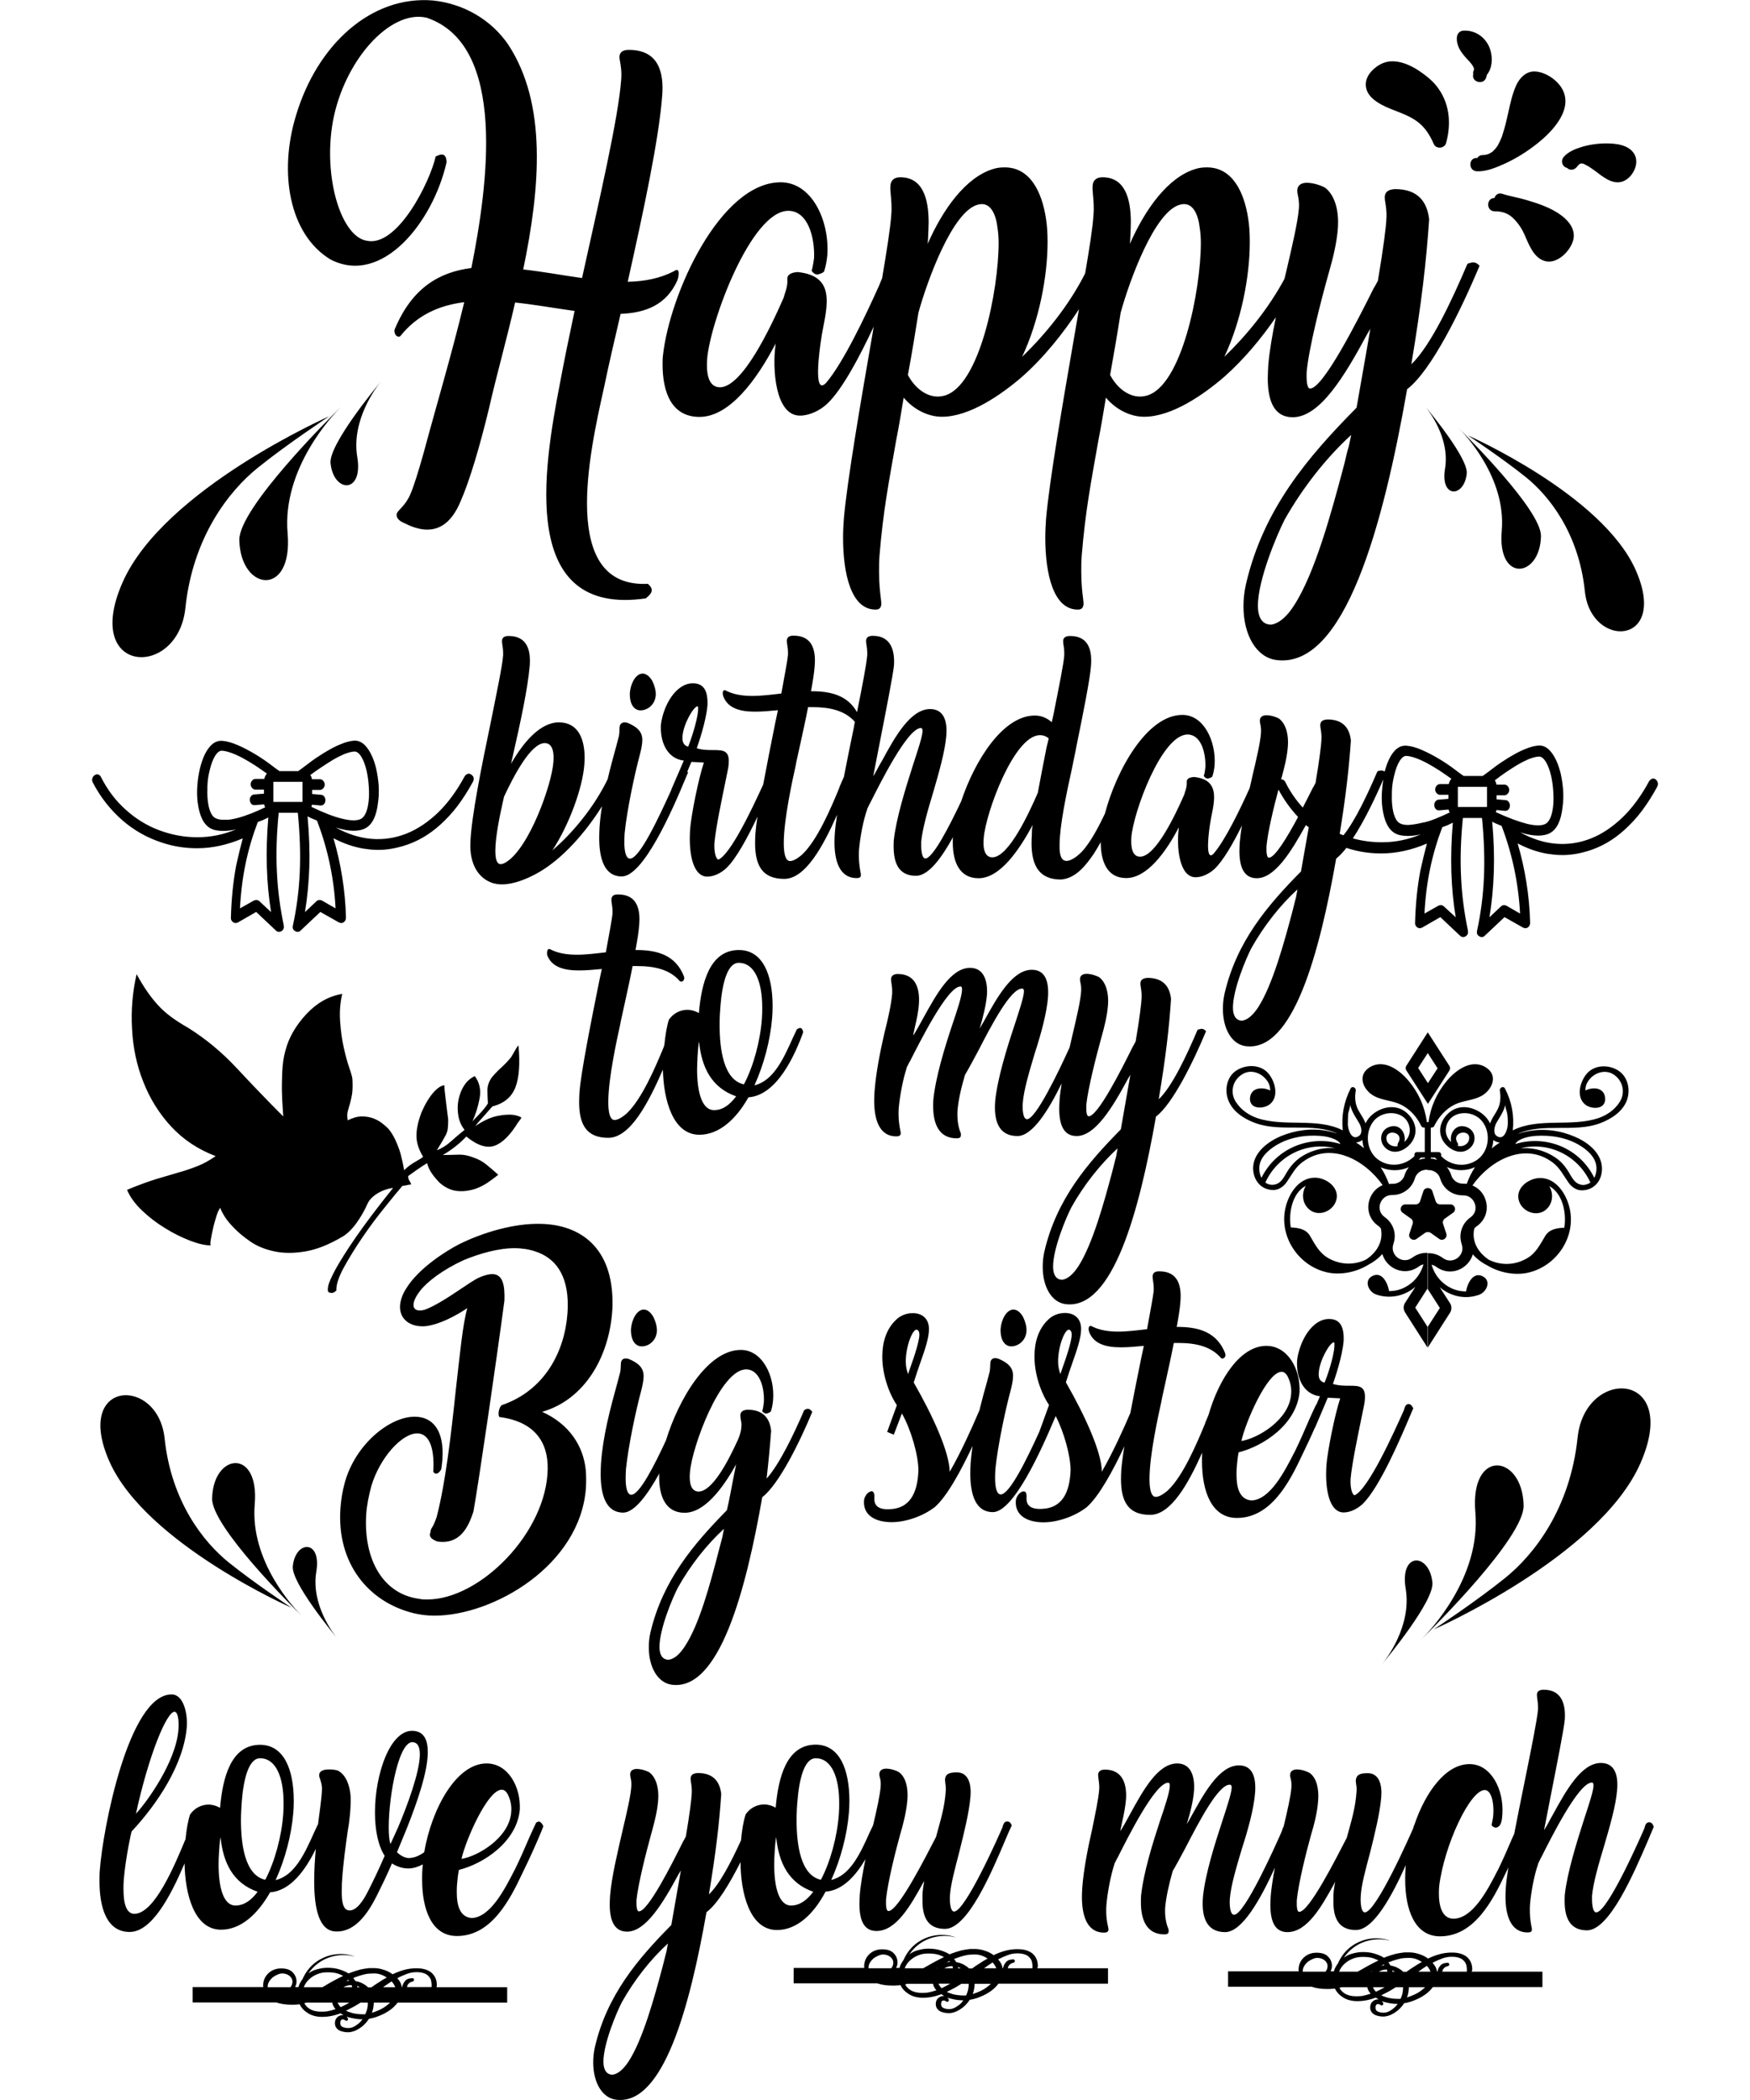 <?xml version="1.0" encoding="utf-8"?>
<!-- Generator: Adobe Illustrator 22.1.0, SVG Export Plug-In . SVG Version: 6.00 Build 0)  -->
<svg version="1.1" id="Layer_1" xmlns="http://www.w3.org/2000/svg" xmlns:xlink="http://www.w3.org/1999/xlink" x="0px" y="0px"
	 viewBox="0 0 1080 1296" style="enable-background:new 0 0 1080 1296;" xml:space="preserve">
<path d="M905.1,36.1c-3.4-3.7-6.4-7.8-6-13.1c0.2-2.3,1.8-4,4.1-4.1c7.8-0.4,14.4,4.7,16.6,12.1c1.5,5.2,1.1,11.1-2.2,15.2
	c-0.1,0.5-0.2,1.1-0.4,1.6c-1.5,5-9.3,2.9-8-2c-0.2-1,0-2,0.5-2.8c0-0.8-0.3-1.5-0.7-2.2C907.9,39,906.7,37.8,905.1,36.1z
	 M919.1,94.8c-0.1,0-0.2,0.1-0.2,0.1c0,0-0.1,0-0.2,0.1c-0.7,0.3-1.4,0.4-2.1,0.6c0,0,0,0-0.1,0c0,0-0.1,0-0.1,0
	c-0.5,0-0.9,0.1-1.4,0.1c-1.6,0-2.7,0.8-3.3,1.8c-0.1,0-0.2,0-0.3,0c-5.3-0.2-5.3,8,0,8.2c6,0.3,12.1-2.4,17.5-4.8
	c7.1-3.3,13.8-7.5,19.9-12.4c9.4-7.4,22.8-21.5,14.9-34.3c-3.3-5.3-10.3-9.9-16.6-10.1c-5.4-0.1-9.3,4-11.4,8.6
	c-2.5,5.5-3.7,11.5-5,17.3c-0.7,3.1-1.4,6.3-2.3,9.4c-0.4,1.4-0.9,2.9-1.3,4.3c-0.2,0.7-0.5,1.4-0.8,2c0,0.1-0.1,0.3-0.2,0.5
	c-0.2,0.4-0.3,0.7-0.5,1.1c-0.6,1.3-1.3,2.6-2.1,3.7c-0.1,0.2-0.2,0.3-0.3,0.4c0-0.1-0.5,0.6-0.6,0.7c-0.5,0.5-1,1-1.5,1.5
	c0,0-0.1,0.1-0.1,0.1c-0.3,0.2-0.6,0.4-1,0.6C919.6,94.5,919.4,94.7,919.1,94.8z M57.2,482.8c-0.4-0.9-0.5-1.7-0.2-2.5
	c0.2-0.8,0.7-1.4,1.4-1.9c0.8-0.5,1.6-0.7,2.3-0.4c0.7,0.3,1.3,0.8,1.7,1.7c4,7.9,9.1,14.6,15.3,20.1c6.2,5.6,13.1,9.8,20.6,12.6
	c7.5,2.8,15.3,4.3,23.5,4.3c8.2,0,16.2-1.6,24-4.9c-3,0.7-5.7,1-8,1c-3.3,0-5.9-0.5-7.9-1.6c-4.2-2.3-6.8-7.6-7.9-15.9
	c-0.4-3.3-0.5-6.7-0.2-10.4c0.2-3.7,0.8-7.2,1.6-10.7c1.4-5.6,3.2-9.8,5.6-12.8c2.3-3,5-4.4,8.1-4.2c2.9,0.2,6,1.1,9.5,2.6
	c3.5,1.5,6.9,3.3,10.3,5.3c3.4,2,6.5,4.1,9.2,6.1c2.8,2.1,4.9,3.7,6.4,4.7H184c1.7-1.2,3.9-2.8,6.6-4.9c2.7-2.1,5.7-4.1,8.9-6.1
	c4.1-2.5,7.6-4.4,10.7-5.6c3.1-1.3,5.8-2,8.2-2.2c3-0.2,5.7,1.2,8,4.2c2.4,3,4.3,7.3,5.7,12.8c0.8,3.5,1.3,7.1,1.6,10.7
	c0.2,3.7,0.1,7.1-0.4,10.4c-0.9,8.3-3.5,13.6-7.7,15.9c-2,1.1-4.5,1.6-7.4,1.6c-3.2,0-6.8-0.7-11-2c7.3,4,14.7,6.4,22.1,7
	c7.4,0.6,14.5-0.5,21.4-3.2c6.9-2.7,13.4-7.1,19.6-13c6.1-5.9,11.6-13.4,16.4-22.3c0.5-0.8,1.1-1.3,1.9-1.6c0.7-0.3,1.5-0.1,2.2,0.4
	c1.7,1.2,2,2.7,1,4.6c-2.9,5.3-6,10.2-9.3,14.6c-3.3,4.4-6.9,8.2-10.6,11.6c-7,6.4-14.8,10.9-23.4,13.4c-5.1,1.5-10.1,2.3-15,2.3
	c-1.6,0-3.1-0.1-4.7-0.2c-1.5-0.2-3.1-0.4-4.7-0.6c-6.2-1.1-12.3-3.2-18.3-6.4c2.3,7.9,4.1,15.8,5.4,24c1.3,8.1,2.1,16.4,2.3,25
	c0,1.2-0.4,2.1-1.3,2.8c-0.9,0.7-1.9,0.7-3,0.2l-11.5-6.5l-12.2,11.5c-0.4,0.5-1,0.8-1.9,0.8c-0.6,0-1.1-0.2-1.5-0.5
	c-1.3-0.7-1.7-1.9-1.3-3.6c2.3-10.6,3.7-21.5,4.2-32.7c0.5-11.2,0.1-23.5-1.2-36.7h-11.8c-1.3,13.2-1.7,25.4-1.1,36.7
	c0.5,11.2,2,22.1,4.2,32.7c0.3,1.6-0.1,2.8-1.3,3.6c-0.5,0.3-1,0.5-1.6,0.5c-0.8,0-1.4-0.3-1.9-0.8l-12.2-11.5l-11.3,6.5
	c-1.1,0.5-2.1,0.5-3-0.2c-1-0.8-1.4-1.7-1.3-2.8c0.3-11.6,1.4-22.4,3.3-32.4c1.3-5.8,2.6-11.3,4-16.5c-9.4,4-18.8,6.1-28.2,6.1
	c-7.3,0-14.5-1.1-21.4-3.4c-9.1-2.9-17.3-7.5-24.5-13.7C67.9,499.6,61.9,491.8,57.2,482.8z M191.5,478.3c0.6,0.8,0.9,1.6,1,2.6h4.9
	c0.8,0,1.5,0.3,2.1,1s0.9,1.4,0.9,2.3c0,0.9-0.3,1.6-0.9,2.3s-1.3,1-2.1,1h-4.8v2.5l5.5,0.5c0.8,0,1.5,0.4,2,1.1
	c0.5,0.7,0.8,1.5,0.7,2.4c0,0.9-0.3,1.6-0.8,2.2c-0.5,0.6-1.2,0.9-2,0.9h-0.3l-5.2-0.5c0,0.4-0.1,0.9-0.4,1.3
	c7.4,3.6,13.8,6.1,19.2,7.4c5.4,1.3,9.2,1.3,11.6,0c1.2-0.7,2.2-2,3-3.9c0.8-2,1.3-4.3,1.6-7c0.3-2.7,0.3-5.7,0.1-8.9
	c-0.2-3.2-0.6-6.4-1.3-9.6c-0.9-3.8-2-6.8-3.4-9c-1.4-2.2-2.8-3.2-4.3-3.1c-1.8,0.1-3.8,0.7-6.2,1.6c-2.3,1-4.7,2.2-7.2,3.7
	c-2.5,1.5-4.9,3.1-7.3,4.7C195.5,475.4,193.4,476.9,191.5,478.3z M190.9,534.7c-0.3,9.7-1.2,19.1-2.7,28.2l7.1-6.7
	c1-0.9,2.1-1,3.3-0.5l8.5,4.9c-1-18.8-4.8-36.8-11.5-54.2c-1-0.4-2-0.8-2.9-1.2c-0.9-0.4-1.9-0.8-2.9-1.4
	C190.8,514.8,191.2,525.1,190.9,534.7z M168.7,494.9h18v-12.4h-18V494.9z M165.6,504.5c-1,0.5-2,1-3.1,1.5c-1.1,0.4-2.2,0.9-3.4,1.3
	c-3.2,8.4-5.7,16.9-7.5,25.5c-1.8,8.6-3,17.9-3.5,27.8l8.7-4.9c1.2-0.5,2.3-0.4,3.3,0.5l7.2,6.7
	C164.4,545.2,163.8,525.7,165.6,504.5z M146.3,504.9c2.8-0.7,5.7-1.7,8.8-2.9c3-1.2,5.9-2.5,8.6-3.8c-0.4-0.5-0.6-1.1-0.7-1.8
	l-5.7,0.5H157c-0.8,0-1.5-0.3-2-0.9c-0.5-0.6-0.8-1.3-0.8-2.2c-0.1-0.9,0.1-1.7,0.7-2.4c0.5-0.7,1.2-1.1,2-1.1l6-0.5v-2.5h-5.2
	c-0.8,0-1.5-0.3-2.1-1c-0.6-0.7-0.9-1.4-0.9-2.3c0-0.9,0.3-1.6,0.9-2.3c0.6-0.7,1.3-1,2.1-1h5.4c0.2-1.1,0.7-2.2,1.6-3.3
	c-2.4-1.7-4.8-3.4-7.4-5.1c-2.5-1.6-5-3.1-7.4-4.4c-2.4-1.3-4.8-2.4-7-3.2c-2.2-0.8-4.2-1.3-5.9-1.4c-1.4-0.1-2.8,0.9-4.2,3.1
	c-1.4,2.2-2.5,5.2-3.4,9c-0.8,3.2-1.3,6.4-1.4,9.6c-0.1,3.2-0.1,6.2,0.2,8.9c0.3,2.7,0.8,5.1,1.6,7c0.8,2,1.8,3.3,3,3.9
	c1.5,0.9,3.4,1.2,5.8,1.1C140.9,506.1,143.5,505.6,146.3,504.9z M202.8,797.7C202.3,797.5,202.3,797.5,202.8,797.7L202.8,797.7z
	 M860.5,68.1c4.9,1.9,9.7,3.7,14,6.8c4.6,3.3,7.7,8.1,10,13.2c0.1,0.3,0.2,0.6,0.4,0.9c0,0,0,0.1,0.1,0.1c0.8,1.9,3.3,2.4,5.1,1.7
	c1.1-0.4,2-1.2,2.4-2.7c3.3-12.3,2.1-25-6.1-35.2c-2.9-3.6-6.7-6.5-10.5-9.1c-4-2.7-8.6-4.9-13.3-5.7c-5.4-0.9-9.8,0.4-14,3.8
	c-3.7,3-6.3,7-5.6,11.8C844.1,61.5,854.1,65.6,860.5,68.1z M965.2,102.6c0.5,0.5,1.3,0.9,2,1.1c0.2,0.2,0.4,0.3,0.6,0.5
	c2.1,1.2,4.3,0.3,5.6-1.5c0.2-0.3,0.6-0.7,1.2-1.3c0,0,0,0,0,0c0,0,0.1-0.1,0.2-0.1c0.1-0.1,0.4-0.2,0.5-0.3c0.1,0,0.3-0.1,0.4-0.1
	c0,0,0.1,0,0.2,0c0.1,0,0.3,0,0.4,0c-0.1,0,0.7,0.1,0.9,0.2c0.2,0,0.4,0.1,0.5,0.2c-0.1,0,0.5,0.2,0.6,0.3c0.6,0.3,1.3,0.7,1.9,1
	c1.4,0.9,2.7,1.8,4.1,2.8c4.7,3.5,10.7,8.8,17.1,6.6c6.2-2.2,10.8-11.2,7.1-17.1c-3.4-5.6-11.4-6.4-17.2-6.4c-5,0-10.1,0.7-14.9,2.1
	c-4,1.2-8.6,3-11.4,6.3C963.7,98.5,963.5,100.9,965.2,102.6z M933.9,134.7c2.8,2.7,5.1,6.1,6.7,9.6c2.8,6.1,5.7,15.1,13.2,16.9
	c7.4,1.8,15.4-6.4,17.1-13c1.6-6.3-2.4-11.5-7.1-15.1c-6.3-4.8-14.4-7.5-21.9-9.7c-4.9-1.5-10-2.2-14.8-3.8
	c-2.5-0.8-4.2,0.7-4.8,2.6c-5.2,0-5.2,8.2,0.1,8.2C926.9,130.4,930.6,131.5,933.9,134.7z M899.9,264c-0.3-0.3-0.5-0.5-0.5-0.5
	S899.6,263.7,899.9,264z M1009.5,351.9c-20.6-46.7-103.6-83.2-103.6-83.2s21.4,14.2,35.8,25.8c14.4,11.6,32.7,34.7,36.4,70.5
	C981.8,400.7,1030.1,398.6,1009.5,351.9z M114.4,375.3c4.6-44,27-72.4,44.8-86.7c17.7-14.3,44-31.7,44-31.7s-102.1,45-127.5,102.4
	C50.3,416.6,109.8,419.2,114.4,375.3z M204,285.9c1.9,18.4,20.3,19,16.5-3.8c-3.9-23.2,12.3-43.9,14.7-46.8
	C232,239.1,202.8,274.5,204,285.9z M409.1,219.7c4.1-38.4,35.5-107.2,72.7-107.2c19.2,0,30.1,23.5,28.8,44.7c-0.3,3.6-1,7.1-2,10.3
	l-0.2,0.2c-0.5,0.8-3.3,1.7-4.1,1.7c-1.1,0-2.5-0.8-3.4-2.3c0.8-2.7,1.1-5.2,1.5-7.8c0.5-13-3.9-29.2-15.9-29.2
	c-23.1,0-48.5,69.3-50.1,91.7c-0.5,7.3,0.2,17.2,7.9,17.2c13.8,0,31.1-36.5,39.3-55.2c0.7-2.9,2.6-6.7,2.3-11.3
	c-0.3-3.4,3.1-4.4,6.4-4.6c12.9,1.3,17.2,7.4,17.8,15.5c0.7,8.2-2.3,18.1-3.4,26.4c-0.8,5.2-5.1,35.1,3.1,26.5
	c10.6-12.4,24.2-41.1,32.7-60c0.6-1.6,1.3-3.1,1.9-4.6c2.9-17.1,5.1-31.4,5.6-38.6c0.5-5.3,0-9.7-0.3-13.2c-0.2-2.1-0.3-3.6-0.2-5
	c0.2-4.2,2.9-5.5,6.1-5.5c13.6,0,17.5,12.6,17.5,27.9c0,2.7-0.2,5.7-0.3,8.6c0,1.3-0.2,3.4-0.3,4.6c9.5-21.6,23.6-41.1,40.4-46.2
	c2.5-0.8,4.7-1,7.2-1c15.6,0,22.9,15.1,25.4,31.5c0.7,4.2,1,9.2,1,14.5c0,21.4-5.2,48.5-15.7,70.9c14.4-13.9,28.9-31.7,38.9-51.5
	c2.7-15.8,4.7-28.8,5.1-35.6c0.5-5.3,0-9.7-0.3-13.2c-0.2-2.1-0.3-3.6-0.2-5c0.2-4.2,2.9-5.5,6.1-5.5c13.6,0,17.5,12.6,17.5,27.9
	c0,2.7-0.2,5.7-0.3,8.6c0,1.3-0.2,3.4-0.3,4.6c9.5-21.6,23.6-41.1,40.4-46.2c2.5-0.8,4.7-1,7.2-1c15.6,0,22.9,15.1,25.4,31.5
	c0.7,4.2,1,9.2,1,14.5c0,21.4-5.2,48.5-15.7,70.9c13.6-13.1,27.2-29.7,37.1-48.1c0.4-1.7,0.8-3.4,1.2-5c3.6-15.3,7-30,7.7-38.4
	c0.3-4-0.3-6.7-0.7-8.6c-0.2-1-0.3-1.5-0.3-2.7c0.2-3.4,2.9-4.6,5.9-4.6c4.3,0,9.5,1.9,11.5,3.2c6.2,5,8.3,14.7,7.7,24.4
	c-0.7,9.9-3.3,19.7-5.4,27.1l-1,3.6c-4.1,14.7-11.5,43.4-12.9,58.4c-0.2,5.5,0.2,10.3,2.1,10.3c8,0,29-41.3,39.6-62.6v0.2
	c0.8-1.5,1.8-3.1,2.5-4.6l-0.2,0.2c3.3-19.5,5.1-33.6,5.2-38c0.3-4.4-0.3-7.6-0.7-10.3c-0.3-1.5-0.3-2.7-0.3-3.4
	c0.3-3.4,2.9-4.4,6.4-4.6c14.4,0,19.8,8.2,21,18.7c-1.8,26-4.6,51.2-11,89.4c12.1-11.5,25.4-40.3,34.5-61.7l0.7-0.6
	c0.2,0,0.5,0,1-0.2c1.5-0.4,3.4-1,5.9,1.7c-11.3,27.1-29.8,64.9-44.7,76.2c-14.7,83.7-38.5,173-80.9,167.1
	c-12.1-1.7-20.1-15.3-20.1-33.2c0-4.4,0.5-8.8,1.5-13.4c10.8-46.8,38.5-78.9,68.3-109.1c2.3-13.4,5.1-28.6,8.5-48.7l-2.1,3.6
	c-13.9,25.8-29.1,51-45.8,51c-11.3,0-15.4-9.7-15.4-24.1c0-2.5,0.2-5.2,0.3-7.8c0.7-8.7,2.5-19.1,4.7-29.8
	c-8.9,13-19.8,26.1-31.9,36.8c-12.9,11.1-32.3,24.6-49.4,24.6c-8.3,0-17.2-4.2-23.6-11.8c-1.6,9.7-3.1,18.7-4.6,26.2
	c-4.7,26.7-8,43.4-10.3,71.1c-0.3,3.8-0.3,7.1-0.3,10.1c0,7.6,0.7,13.2,1.1,16.4c0.2,1.7,0.3,2.3,0.3,3.8c-0.3,2.7-1.8,3.2-3.6,3.2
	c-15.1,0-20-22.3-20-44.3c0-3.8,0.2-8.2,0.5-12c2.1-23.7,10.5-72.4,17-110c1.1-6.4,2.2-12.8,3.3-19.1c-9.5,14.6-21.6,29.8-35.2,41.8
	c-12.9,11.1-32.3,24.6-49.4,24.6c-8.3,0-17.2-4.2-23.6-11.8c-1.6,9.7-3.1,18.7-4.6,26.2c-4.7,26.7-8,43.4-10.3,71.1
	c-0.3,3.8-0.3,7.1-0.3,10.1c0,7.6,0.7,13.2,1.1,16.4c0.2,1.7,0.3,2.3,0.3,3.8c-0.3,2.7-1.8,3.2-3.6,3.2c-15.1,0-20-22.3-20-44.3
	c0-3.8,0.2-8.2,0.5-12c2.1-23.7,10.5-72.4,17-110c0.5-2.8,1-5.6,1.4-8.3c-8.9,19-19.4,38.7-28.6,47.5c-4.4,4.2-11,7.4-16.9,7.4
	c-15.6,0-16.9-29.8-15.2-42.6c0-0.6,0-0.2,0.2-1.9c-11.8,22.7-28.6,45.3-47,45.3c-17.2,0-22.8-15.1-22.8-32.5
	C408.9,223.7,408.9,221.4,409.1,219.7z M833.9,268.4c-15.2,13.9-29.8,32.3-41.1,52.3c-4.7,9.2-16.5,37.1-16.5,53.1
	c0,6.7,2.3,11.7,8.2,11.7c5.1-0.8,10-5.3,14.2-12c12.8-19.7,23.1-57.7,30.3-84.8c1.3-4.6,2.1-9.2,3.3-13v0.2L833.9,268.4z
	 M685.1,231.4c4.6,8.8,13.3,15.3,22.4,12.8c21.9-5.7,33.6-65.3,33.6-94.4c0-3.4-0.3-6.7-0.7-9.2c-0.8-7.3-3.9-16.6-12.1-14.3
	c-15.7,4-31.3,47-36.7,66.7C689.7,205.2,687.5,218,685.1,231.4z M560.3,231.4c4.6,8.8,13.3,15.3,22.4,12.8
	c21.9-5.7,33.6-65.3,33.6-94.4c0-3.4-0.3-6.7-0.7-9.2c-0.8-7.3-3.9-16.6-12.1-14.3c-15.7,4-31.3,47-36.7,66.7
	C564.9,205.2,562.8,218,560.3,231.4z M210.4,251.1c0.4-0.4,0.7-0.6,0.7-0.6S210.8,250.7,210.4,251.1z M147.7,333.3
	c0.7,31.8,33.2,35.5,29.8-4.1c-3.5-40.1,27.9-73.1,32.9-78.1C203.6,257.8,147.3,313.7,147.7,333.3z M235.2,235.3
	c0.2-0.2,0.3-0.4,0.3-0.4S235.4,235.1,235.2,235.3z M905.2,292.3c1-9.3-22.7-38-25.4-41.1c2,2.4,15.1,19.2,12,38
	C888.7,307.7,903.6,307.2,905.2,292.3z M951,330.9c0.3-16-45.9-61.8-51-66.9c3.8,3.7,29.6,30.7,26.8,63.5
	C923.9,359.8,950.4,356.7,951,330.9z M879.8,251.2c-0.2-0.2-0.2-0.3-0.2-0.3S879.6,251,879.8,251.2z M396.6,415.7
	c-4.3,0-7.5,6.3-7.9,12c-0.2,7.3,2.9,10.7,6.6,10.7c4.2,0,9-3.4,9.4-9.4c0.1-2.5-0.5-5.4-2.2-8.9C400.6,417,398.5,415.7,396.6,415.7
	z M203.9,160.1c31.9,16.6,63.4-23.1,71.7-60c-0.2-7.6-5.6-3.8-6.7-3.6c-3.6,16-23.6,56-42.4,52.1c-15.9-2.3-27.2-39-21.1-73.5
	c6.9-37.6,35.2-69.3,57.8-64.2c50.1,16.8,37.8,103.9,27.7,154.5c-19.6,2.5-36.3,12-47,37.1c-1.5,2.5,0.7,6.3,3.1,5
	c10.5-13.2,24.2-19.1,39.5-21c-7.7,32.1-17,63-25,92.8c-3.3,11.8-6.2,21-8.2,25.6c-2.8,6.7-7.2,9.6-8.3,11.7c-1,2.7,1.3,5,4.7,6.3
	c19.2,9.9,29.1-0.4,34.5-13.4c5.6-12.6,12-34.4,17.5-57.1c4.6-20.4,11-42.8,16.2-65.7c12.4,1.3,24.9,3.6,36.7,5.2
	c-3.4,15.9-6.5,31.1-9,44.5c-10.5,54.1-25.2,144.2,52.9,132.9c4.1-3.2,5.2-5.7,1.3-9c-54.8,2.7-36-81-27-121.3
	c2.9-14.1,6.5-29.4,10.2-45.3c15.7-0.6,28.3-5.7,35-20.6c1.1-2.9,1.8-8.6-2.1-5.7c-8.5,4.4-18.2,6.3-28.5,6.5
	c9.8-43.9,19.3-88.1,21.3-115.2c1-13.8-2.1-27.9-20.5-27.9c-3.1,0-5.6,0.8-5.9,4c-0.2,2.1,1.6,6.7,1.1,13.8
	c-1.6,23.5-13.4,74.1-24.2,123c-12.1-1.7-24.4-4-36.3-5.3c10.6-51,14.7-102.2-9.2-138.7c-10.5-15.5-27.8-25.4-46.5-27.3
	c-38-3.2-71.4,27.1-84.5,70.9C171.9,106.4,178.4,144.6,203.9,160.1z M293,664.1c-2.7,1.3-5,3.3-6.6,5.9c-1.7,2.6-2.8,5.6-3.5,8.9
	c-0.6,3.3-0.6,6.6,0,9.9c0.6,3.3,1.9,6.1,3.8,8.5c-3,2.4-5.7,4.7-8.4,7.1c-2.6,2.4-5.5,4.2-8.7,5.5c1.3-2.1,2.3-3.9,3.2-5.3
	c0.8-1.4,1.6-2.8,2.2-3.9c0.6-1.2,1.1-2.5,1.3-3.9c0.2-1.4,0.3-3.3,0.3-5.7c0-0.5-0.2-1.9-0.5-4.1c-0.3-2.2-0.6-4.7-0.9-7.3
	c-0.3-2.6-0.6-4.9-0.8-6.9c-0.2-2-0.2-3,0-3c-1.9,0-4.2,1.4-6.8,4.3c-2.6,2.9-5.1,7-7.4,12.2c-2.1,5.5-3.2,10.4-3.2,14.6
	c0,4.2,1.4,8.5,4.1,13c-0.4,0.5-2,1.5-4.6,3c-2.6,1.4-5,3.2-7.1,5.3c-0.6-3.7-1.4-7.1-2.2-10.2c-0.8-2.9-2-5.8-3.3-8.7
	c-1.4-2.9-2.9-5.3-4.6-7.1c-0.8-0.8-2-1.8-3.5-3c-1.5-1.2-3.3-2.2-5.4-3c-2.1-0.8-4.5-1.2-7.1-1.2c-2.6,0-5.5,0.8-8.7,2.4
	c-0.4-2.1-0.4-3.9,0-5.5c0.4-1.6,0.9-3.2,1.4-4.9c0.5-1.7,0.9-3.7,1.3-5.9c0.3-2.2,0.4-5.2,0.2-8.9c0-1-0.6-3.4-1.9-7.1
	c-1.3-3.7-2.4-7.9-3.5-12.8c-1.1-4.9-1.8-10.2-2.2-16c-0.4-5.8,0-11.4,1.3-16.9c-8.2,1.3-15.6,5.5-22.1,12.4
	c-6.5,7-10.9,14.5-13,22.7c-1.1,3.9-1.7,8.2-1.9,12.8c-0.2,4.6-0.3,8.9-0.2,12.8c0.1,3.9,0.3,7.4,0.5,10.2c0.2,2.9,0.3,4.5,0.3,4.7
	c-9.7-9.7-19.2-19.6-28.4-29.5c-9.3-10-19.4-18.4-30.3-25.2c-4.2-2.4-7.8-4.7-10.7-6.9c-3-2.2-5.6-4.6-7.9-7.1
	c-2.3-2.5-4.5-5.3-6.6-8.3c-2.1-3-4.3-6.6-6.6-10.8c-2.5,11-3.5,22.3-2.8,33.9c0.6,11.6,2.9,22.5,7,32.7c4,10.2,9.7,19.4,17.1,27.4
	c7.4,8,16.5,14.1,27.5,18.3c-3.8,2.6-7.5,4.7-11.1,6.1c-3.6,1.4-7.4,2.8-11.5,3.9c-4.1,1.2-8.7,2.6-13.9,4.1
	c-5.2,1.6-11.2,3.8-18.2,6.7c1.9,4.5,5,8.7,9.3,12.8c4.3,4.1,9,7.7,14.1,10.8c5.1,3.2,10.2,5.7,15.3,7.7c5.2,2,9.5,3,13.1,3
	c-0.4,0-0.5-1-0.2-3c0.3-2,0.8-4.3,1.4-7.1c0.6-2.8,1.4-5.4,2.2-8.1c0.8-2.6,1.7-4.3,2.5-5.1c-0.2,0.3,0.3,1.6,1.6,3.9
	c1.3,2.4,3.3,5.1,6.2,8.1c2.8,3,6.4,6,10.6,8.9c4.2,2.9,9.2,4.9,14.9,6.1c5.7,1.2,12.1,1.2,19.1,0c7.1-1.2,14.8-4.3,23.2-9.3
	c2.9-1.8,5.8-4.7,8.5-8.5c2.7-3.8,4.9-7.7,6.6-11.6c1.1-2.4,3.1-4.5,6-6.3c2.9-1.8,6.2-3,9.8-3.5c-9.7,12.1-17.3,22.2-22.9,30.3
	c-5.6,8.1-9.7,14.7-12.5,19.7c-2.7,5-4.3,8.6-4.7,10.8c-0.4,2.2-0.2,3.5,0.6,3.7c0,0-0.1,0-0.1,0c0.2,0.1,0.4,0.1,0.8,0.2
	c1.3,0.4,2.5-0.1,3.8-1.4c-0.2-3.4,1.3-8.1,4.6-14.2c3.3-6,7.2-12.3,11.7-18.9c4.5-6.6,9.1-12.7,13.8-18.5c4.6-5.8,8.2-10.1,10.7-13
	c0.6,0,1.5-0.1,2.7-0.4c1.2-0.3,2.1-0.4,2.7-0.4c-0.4-1-0.8-1.9-1.3-2.6c-0.4-0.7-0.6-1.5-0.6-2.6c3.6-2.6,6.5-4.7,8.7-6.1
	c2.2-1.4,3.2-2,3-1.8c0.6,2.4,1.7,4.6,3.2,6.7c1.5,2.1,3.1,3.9,4.7,5.5c3.4,2.9,6.9,4.5,10.6,4.9c3.7,0.4,7.5-0.1,11.5-1.4
	c2.7-1,5.2-2.3,7.3-3.7c2.1-1.4,4.3-3.1,6.6-4.9c-2.3-2.1-4.7-4.1-7.1-6.1c-2.4-2-5.1-3.5-8.1-4.5c-3.2-1.3-6.3-1.9-9.5-1.8
	c-3.2,0.1-6.3,0.2-9.5,0.2c5.5-3.2,10.3-7,14.5-11.4c6.7,5.5,12.5,7.4,17.4,5.7c4.8-1.7,9.7-6.5,14.5-14.4c0.4-0.5,0.9-1.1,1.4-1.8
	c0.5-0.7,0.7-1.1,0.5-1.4c-2.1-1-4.4-1.6-7-1.6c-2.5,0-5.1,0.3-7.6,0.8c-2.5,0.5-5,1.4-7.4,2.6c-2.4,1.2-4.5,2.4-6.2,3.7
	c0.8-1.3,2.5-3.3,5.1-6.1c2.5-2.8,4.3-4.8,5.4-6.1c7.2-1.8,11.9-5.8,14.2-11.8c2.3-6,2.9-14.6,1.9-25.6c0-0.3-0.2-0.1-0.6,0.4
	c-0.4,0.5-0.9,1.2-1.4,2.2c-0.5,0.9-1.1,1.8-1.6,2.8c-0.5,0.9-0.9,1.5-1.1,1.8c-1.7,2.1-3.7,4.2-6,6.3c-2.3,2.1-4.3,4.2-6,6.3
	c-1.7,2.6-2.5,5.1-2.5,7.5c0,2.4,0.1,5.1,0.3,8.3c-1.3,2.1-3.1,4.3-5.4,6.7c-2.3,2.4-3.7,3.8-4.1,4.3c1.9-4.2,3.4-8.9,4.4-14.2
	C296.9,672.7,296,668.1,293,664.1z M195.2,970c3.4-20.1-12.9-19.5-14.5-3.4c-1,10,24.7,41.2,27.5,44.6
	C206.1,1008.7,191.8,990.4,195.2,970z M877,1012c0,0,0.2-0.2,0.7-0.6C877.2,1011.7,877,1012,877,1012z M852.8,1027.1
	c-0.2,0.2-0.3,0.4-0.3,0.4S852.6,1027.4,852.8,1027.1z M940.3,929.1c-0.7-31.8-33.2-35.5-29.8,4.1c3.5,40.1-27.9,73.1-32.9,78.1
	C884.4,1004.7,940.7,948.8,940.3,929.1z M881.2,692.5h0.4c1.3-9.6,5.2-18.2,11.5-25.7c5.8-6.8,15.6-13.7,24.3-7.8
	c7.6,5.2,3,14.3-3.6,17.6c-5.1,2.6-11.1,2.6-16.3,5.2c-5.5,2.8-9.7,7.6-12.4,13.1c-0.3,0.7-0.8,0.9-1.4,0.9
	c-0.2,0.1-0.3,0.1-0.6,0.1H883V711h4.8c1.4,0,1.9,1.4,1.5,2.4c5.5,5.7,14.1,7.2,21.2,3.1c8.5-4.9,10.1-17.3,4.1-24.6
	c-6.3-7.8-21-6.5-22.3,4.7c-0.4,3.1,1,6.2,3.3,8.2c-1.2-5,2.4-11,8.4-9.6c7.1,1.7,8,10.2,2.2,14.1c-5.7,3.9-12.8-0.4-15.8-5.5
	c-3.7-6.6-0.7-13.9,5-18c6.2-4.4,14.2-2.6,19.8,1.9c1.9,1.6,3.4,3.5,4.4,5.6c0.2-0.6,0.5-1.2,0.7-1.7c1.3-2.9,3.3-5.2,4.5-8.2
	c1.3-3.3,1.4-6.9,0.8-10.3c-0.3-1.8,2.2-3.2,3.2-1.3c4.2,8.1,5.8,16.9,4.8,25.8c15.9-8.1,36.1-1.9,52.9-7.6c5.3-1.8,10-5.1,13-9.8
	c3.9-6,2-13.6-4-17.3c-5.7-3.4-12.8-0.3-15.8,5c-0.9,1.5-1.3,3.3-1.3,5.1c5-2.5,12-1.8,12.2,5.1c0.2,7-8.9,6.6-12.5,3.4
	c-5.6-4.8-2.9-14.1,1.1-18.8c4.7-5.6,13.3-5.8,19.2-2.2c6.3,3.8,8,12.1,5.6,18.6c-2.7,7.1-9.7,11.5-16.5,14.1
	c-15.9,6-35.6-0.5-50.9,6.6c2.1-0.7,4.2-1.3,6.5-1.7c9.6-1.8,19.6-0.5,28.5,3.3c7.7,3.2,16.3,9.5,17,18.7
	c0.6,7.8-4.4,14.6-12.6,14.5c-3.3,0-6.3-2.3-8.1-4.9c-3.1-4.4-5.2-8.9-9.7-12.3c-17.4-13-38.6-1.3-49.5,14.2
	c3.8,1.6,6.8,4.7,8.1,8.9c2,6.1-0.1,12.4-5.2,16.1l-0.3,0.2c-0.6,0.4-1.1,0.9-1.5,1.5c-1.7,8.3,2.7,14.9,9.1,19.2
	c7.2,3.5,15.8,3.5,23.4-0.9c5.7-3.3,8.1-8.5,11.3-13.8c2.5-4.2,7.3-5,11.8-5.1c1.5-9.4-1.2-21.4-9.3-25.7c2.8,4.6,2.3,10.9-2.1,14.6
	c-5.6,4.6-14.1,1.3-16.4-4.9c-3.1-8.2,5.7-14.7,12.9-14.7c9.6,0,15.7,9.3,17.9,17.5c4.9,18.3-7.6,37.1-25.7,41
	c-8,1.7-17.5-0.1-24.9-4.6c-3.4-1.7-6.4-4-8.9-6.8c-0.4,1.6-1.2,3.1-2.2,4.5c-2.8,3.8-7.2,6.1-11.8,6.1c-3,0-5.9-1-8.4-2.8l-0.3-0.2
	c-0.8-0.6-1.7-1-2.7-1.2c2,7,6.9,12.5,13.8,15.2c2.4,0.9,5,1.3,7.5,1.3c0-0.1,0-0.1,0-0.2c0.7-4.4,4.2-12.1,10.1-9.2
	c5.7,2.7,2.7,9.8-2.2,11.5c-8.7,3.1-17.7,0.8-24.2-4.7l6.4,9.9c1.1,1.7,1.1,4.1,0,5.8l-13.8,21.6v-12.8l7.5-11.7l-7.5-11.7v-11.2v0
	v-1.5v-2.5v-2v0v-4.9c0.2,0,0.4,0,0.6,0c3.1,0,6,1,8.5,2.8l0.3,0.2c1.4,1,2.8,1.5,4.4,1.5c2.4,0,4.8-1.2,6.2-3.2
	c1.4-1.9,1.8-4.3,1-6.7l-0.1-0.4c-1.9-6,0.2-12.4,5.2-16.1l0.3-0.2c3.3-2.4,3.6-5.9,2.7-8.4s-3.1-5.2-7.2-5.2h-0.4
	c-6.3,0-11.8-4-13.7-10l-0.1-0.4c-1.2-3.8-4.5-5.2-7.2-5.2c-0.2,0-0.4,0-0.6,0V720v-5V692.5z M981.5,729.8
	c-7.6-16.7-25.7-25.4-42.9-21.2c0.5,0,1,0,1.5,0c7.1-0.3,14.2,1.9,20,5.9c2.9,2,5.2,4.5,7.1,7.4c2.7,4,4.3,9.3,10,9.4
	C978.9,731.2,980.4,730.6,981.5,729.8z M935.2,706c19-5.8,39.8,2.6,48.7,20.9c1.2-2.3,1.6-5.2,1.2-7.7c-0.9-5.4-5.4-9.4-9.8-12.1
	c-8.1-5.1-18.1-6.7-27.5-6.1C940.5,701.5,936,704,935.2,706z M923.6,701c4.5,3.3,6.8-3.8,6.9-7c0.1-2.2,0-4.3-0.3-6.5
	c-0.2-1.6-1.5-4.6-1.2-6c-0.3,1.6-0.8,3.1-1.5,4.5c-1.2,2.5-2.8,4.8-4.2,7.3C922.3,695.4,921.3,699.3,923.6,701z M920.6,708.7
	c1.6-1.3,3.3-2.5,5-3.6c-1.4-0.1-2.8-0.6-4-1.5C921.5,705.3,921.2,707,920.6,708.7z M899.6,705.5c0.4,0.6,0.3,1.2,0,1.7
	c0,0,0.1,0,0.1,0c3.2,0.8,6.8-1.2,7-4.6C907.2,696.4,895.2,698.6,899.6,705.5z M892.9,720.2c1.1,1.4,2,3,2.6,4.7l0.1,0.4
	c1,3.1,3.9,5.2,7.2,5.2h0.4c0.7,0,1.4,0.1,2,0.1c1.3-3.7,3-7.1,5.1-10.3C904.9,722.8,898.4,722.8,892.9,720.2z M883,715
	c1.4,0.1,2.7,0.4,3.9,0.9c-0.4-0.5-0.9-0.9-1.3-1.5H883V715z M884,976.6c-1.9-18.4-20.3-19-16.5,3.8c3.9,23.2-12.3,43.9-14.7,46.8
	C856,1023.3,885.2,988,884,976.6z M881.2,668.5v12.8l0,0l13.4-20.8c0.4-0.7,0.4-1.8,0-2.5l-13.4-20.8l0,0v12.8l0,0l6,9.3
	L881.2,668.5L881.2,668.5z M1012.3,903.2c25.4-57.4-34.1-60-38.7-16c-4.6,44-27,72.4-44.8,86.7c-17.7,14.3-44,31.7-44,31.7
	S986.9,960.7,1012.3,903.2z M878.4,735.2l-2,6.1c-0.4,1.2-1.5,2-2.7,2h-6.4c-2.8,0-3.9,3.5-1.7,5.1l5.2,3.7c1,0.7,1.4,2,1,3.2
	l-2,6.1c-0.9,2.6,2.1,4.8,4.4,3.2l5.2-3.7c0.4-0.3,0.9-0.5,1.4-0.5v0c0.1,0,0.3,0,0.4,0c0.1,0,0.3,0,0.4,0v0c0.5,0,1,0.2,1.4,0.5
	l5.2,3.7c2.2,1.6,5.2-0.6,4.4-3.2l-2-6.1c-0.4-1.2,0-2.5,1-3.2l5.2-3.7c2.2-1.6,1.1-5.1-1.7-5.1h-6.4c-1.2,0-2.3-0.8-2.7-2l-2-6.1
	c-0.4-1.4-1.7-2-2.8-2C880,733.2,878.8,733.8,878.4,735.2z M1017.9,1124.6c-1.8,0-2.3,1.2-2.9,2.9h0.1l-0.3,0.9
	c-1.2,2.8-22.5,51.8-29.7,51.8c-2.5,0-2.7-6.6-2.6-10.2c0.7-7.8,4-19.4,7.5-30.9c3.5-12,7.3-25,8-34.6c0.8-9.4-1.7-16.5-10-16.5
	c-12,0-21.4,16.8-29.5,31.6c-2,3.4-3.6,6.9-5.6,9.9l4-20.6c3.7-18.9,8.4-42.4,8.8-47.7c0.6-8.9-1.6-18.4-13-18.4
	c-2.2,0-4.1,0.7-4.2,3c0,0.7,0.1,1.5,0.2,2.4c0.2,1.7,0.6,3.7,0.5,6.6c-0.5,6.2-4.2,24.6-8.3,44.8c-2.2,10.7-4.4,21.8-6.4,32.1
	c-0.4,0.9-0.8,1.7-1.1,2.4c-2.5,5.8-5.7,13.4-9.3,20.6v-0.1c-5.9,11.6-15.2,29.5-27.1,29.5c-6.8,0-9-7.3-9-15.6
	c0-1.5,0.1-3.2,0.2-4.6c3.1-25.1,19-59.2,28.1-59.2c4,0,5.8,7.7,5.3,15.1c-0.1,1.9-0.6,4.2-1.1,6.6c0.9,1.1,1.5,1.3,2.3,1.5
	c3.9,0,4.2-5.3,4.4-8.5c0.9-14.9-6.9-30.7-20.3-30.7c-14.6,0-27.1,17.1-34,37.4c-0.2,0.4-0.4,0.9-0.6,1.4h0.1l-0.3,0.9
	c-1.2,2.8-22.7,51.8-29.8,51.8c-2.5,0-2.8-6.9-2.5-10.3c0.3-6.3,2.9-16,5.7-26.4c2.9-11.6,6.1-24.5,6.9-34.1
	c0.7-7.9-1.2-15.1-8.4-15.1c-5.1,0-7,1.2-7.3,4.6c0,0,0.1,1.1,0.2,2c0.2,1.3,0.5,3,0.3,4.4c-0.7,10.7-3.1,18-6,28.7l0.1-0.1
	c-6.6,12.7-23.3,46-29.5,46c-1.4,0-1.6-3.3-1.5-7.1c1-10.6,6-30.4,8.8-40.4c1.6-5.3,3.9-13.6,4.4-21.3c0.5-6.9-0.8-13.7-5.2-16.9
	c-1.4-0.9-5-2.2-7.9-2.2c-2,0-4.1,0.8-4.2,3.2c0,0.7,0,1.2,0.2,2v-0.1c0.3,1.3,0.8,3.2,0.6,5.9c-0.4,5.4-2.5,14.5-4.8,24.2
	c-0.3,0.5-0.5,1.1-0.8,1.7h0.1l-0.3,0.8c-0.1,0.1-0.3,0.7-0.3,0.8c-3.4,7.8-22.8,51.3-29.3,51.2c-2.6,0-2.9-6.6-2.6-10
	c0.6-7.9,4-19.3,7.4-30.7c3.9-12,7.5-25.1,8.2-35c0.6-9.4-1.7-16.5-10-16.5c-12.2,0-21.6,17.3-30,32.5c-0.8,1.5-1.4,2.4-2.2,3.8
	c2.3-7.4,4.1-14.9,4.5-21c0.5-8.5-1.9-16.5-10.4-16.5c-12,0-21.1,16.7-29.2,31.5c-2,3.7-4,7.3-5.9,10.3c0.3-2.4,0.6-2.5,1.1-5.6
	c1-4.2,2-9.3,2.4-14c0.6-8.7-1.6-18.4-13-18.4c-2.2,0-4,0.8-4.2,3c0,0.9,0.1,1.5,0.2,2.4c0.2,1.7,0.6,3.8,0.5,6.6
	c-0.5,6.3-2.5,15.5-4.4,24.9c-2.6,11.4-5.2,24.3-6.1,36.2c-0.1,1.9-0.2,3.7-0.2,5.4c0,10.8,2.7,22.1,13.7,22.1
	c1.5,0,2.5-0.4,2.7-1.7c0-0.5-0.1-1.3-0.3-2.1c-0.6-2.4-1.4-6.9-1-13.1c0.7-8.2,2.7-18.5,5-25.5h-0.1l1.9-3.7v0.1
	c6.2-12.3,23.2-46.5,31.3-46.5c0.9,0,1.1,0.7,1,2.4c-0.2,3.7-2.8,11.8-6,21.1c-4.5,13.7-10.3,32.3-11.7,46.3
	c-0.1,1.2-0.1,2.9-0.1,4.1c0,10.8,3.6,19.7,14.5,19.7c1.6,0,2.5-0.4,2.6-1.7c0.1-0.9,0-1.2-0.1-1.6c-1.8-4.2-2.3-9-2-13.6
	c0.6-6.3,2.3-14,4.6-22.1l-0.1,0.1c2-3.3,4.8-8.5,8-14.5c8.6-16.7,20.3-39,27.3-39c0.3,0,0.5,0.1,0.6,0.1c0.5,0.3,0.7,1.1,0.6,2.1
	c-0.3,3.7-2.9,11.5-6,21c-4.5,13.7-10.3,32.1-11.7,45.9c-0.1,1.3-0.2,3-0.2,4.2c0,10.3,3.6,17.7,13.9,17.7c10.6,0,22-20.7,30.7-39.8
	c-1.2,6.3-2.2,12.5-2.6,17.7c-0.1,1.8-0.2,3.7-0.2,5.4c0,9.9,2.7,16.7,10.5,16.7c12.2,0,21-15.6,28.9-29.9c0.2-0.3,0.3-0.8,0.6-1.1
	c-0.6,2.9-1,5.9-1.1,8.6c0,1.2,0,2.8,0,3.8c0,10.2,3.4,17.3,13.9,17.3c10.9,0,22.2-21,30.8-40.1c-0.1,0.8-0.1,1.5-0.2,2.3v-0.1
	c-0.2,2.4-0.2,4.6-0.2,6.9c0,18.2,5.8,34.9,21.5,34.9c21.1,0,32.4-21.9,40.5-39c0.6-1.2,1.2-2.4,1.7-3.6c-0.8,5.1-1.4,9.4-1.6,12.7
	c-0.1,1.9-0.2,3.7-0.2,5.4c0,10.8,2.8,22.1,13.7,22.1c1.6,0,2.6-0.4,2.6-1.8c0-0.5-0.1-1.2-0.3-2c-0.5-2.4-1.2-6.9-0.9-13.1
	c0.7-8.2,2.6-18.5,5.1-25.5h-0.1l1.8-3.7v0.1c6.2-12.3,23.2-46.5,31.4-46.5c0.8,0,1.1,0.7,1,2.4c-0.3,3.6-2.9,11.4-6,20.9
	c-4.4,13.7-10.2,32.3-11.7,45.9c-0.1,1.2-0.1,2.8-0.1,4c0,10.4,3.4,18,13.8,18c13.8,0,28.8-34.9,37.8-55.8l3.4-8.1
	C1020.1,1125.7,1019.1,1124.6,1017.9,1124.6z M1022.6,485.8c-2.9,5.3-6,10.2-9.3,14.6c-3.3,4.4-6.9,8.2-10.6,11.6
	c-7,6.4-14.8,10.9-23.4,13.4c-5.1,1.5-10.1,2.3-15,2.3c-1.6,0-3.1-0.1-4.7-0.2c-1.5-0.2-3.1-0.4-4.7-0.6c-6.2-1.1-12.3-3.2-18.3-6.4
	c2.3,7.9,4.1,15.8,5.4,24c1.3,8.1,2.1,16.4,2.3,25c0,1.2-0.4,2.1-1.3,2.8c-0.9,0.7-1.9,0.7-3,0.2l-11.5-6.5l-12.2,11.5
	c-0.4,0.5-1,0.8-1.9,0.8c-0.6,0-1.1-0.2-1.5-0.5c-1.3-0.7-1.7-1.9-1.3-3.6c2.3-10.6,3.7-21.5,4.2-32.7c0.5-11.2,0.1-23.5-1.2-36.7
	h-11.8c-1.3,13.2-1.7,25.4-1.1,36.7c0.5,11.2,2,22.1,4.2,32.7c0.3,1.6-0.1,2.8-1.3,3.6c-0.5,0.3-1,0.5-1.6,0.5
	c-0.8,0-1.4-0.3-1.9-0.8l-12.2-11.5l-11.3,6.5c-1.1,0.5-2.1,0.5-3-0.2c-1-0.8-1.4-1.7-1.3-2.8c0.3-11.6,1.4-22.4,3.3-32.4
	c1.3-5.8,2.6-11.3,4-16.5c-9.4,4-18.8,6.1-28.2,6.1c-7.3,0-14.5-1.1-21.4-3.4c0,0-0.1,0-0.1,0c-2.2,2.8-4.3,5-6.3,6.6
	c-10.2,57.9-26.6,119.8-56,115.7c-8.4-1.2-13.9-10.6-13.9-23c0-3,0.3-6.1,1-9.3c7.5-32.4,26.6-54.6,47.2-75.5
	c1.3-7.7,2.9-16.4,4.8-27.2c-0.4-0.3-0.8-0.7-1.3-1c-0.2-0.1-0.3-0.3-0.5-0.4c-9.3,16.9-19.3,32.8-30.3,32.8
	c-7.8,0-10.7-6.7-10.7-16.7c0-1.7,0.1-3.6,0.2-5.4c0.3-3.2,0.7-6.8,1.4-10.5c-5.5,11.1-11.5,21.6-16.9,26.8
	c-3.1,2.9-7.6,5.2-11.7,5.2c-10.8,0-11.7-20.6-10.5-29.5c0-0.4,0-0.1,0.1-1.3c-8.2,15.7-19.8,31.3-32.5,31.3
	c-11.8,0-15.7-10.3-15.7-22.2c-1.4,2.5-2.8,4.9-4.2,7.1c-5.1,7.5-11.3,15.3-20.3,16c-13.3,0-18.2-8.3-18.2-22.5
	c0-1.6,0.1-3.4,0.2-5.4c0.1-2.4-0.1-2.4,0.5-5.8C628.8,525,617,542,603.9,542C592,542,588,531.7,588,520c0-1,0-2.2,0.1-3.3
	c-7.2,13.1-15.2,23.8-22.8,23.8c-10.4,0-13.8-7.5-13.8-18c0-1.2,0-2.8,0.1-4c1.5-13.6,7.3-32.1,11.7-45.9c3.1-9.5,5.7-17.3,6-20.9
	c0.1-1.7-0.2-2.4-1-2.4c-8.2,0-25.2,34.2-31.4,46.5v-0.1l-1.8,3.7h0.1c-2.5,7-4.4,17.3-5.1,25.5c-0.3,6.2,0.5,10.7,0.9,13.1
	c0.2,0.8,0.3,1.5,0.3,2c0,1.5-1,1.9-2.6,1.9c-10.9,0-13.7-11.2-13.7-22.1c0-1.7,0.1-3.6,0.2-5.4c0.2-3,0.7-7,1.4-11.6
	c-8.8,19.9-19.7,39.6-32.6,39.6c-13.5,0-18-8.2-18-22.1c0-1.9,0.1-3.8,0.2-5.9c0.2-2.6,0.6-6.2,1.3-10.4
	c-6.1,12.8-13.1,25.9-19.3,31.8c-3.1,2.9-7.5,5.2-11.7,5.2c-7.8,0-10.8-11.1-10.8-23.4c0-2,0.1-4.1,0.2-5.9c0.7-9,5.3-31.7,8.5-41.1
	l-7.7-0.4c-0.8,1.9-1.7,3.9-2.5,5.9c0.1,0.2,0.2,0.4,0.4,0.7l-1.2,2.8c-8.8,21.4-26.5,61.3-39.7,61.3c-10.5,0-13.9-10.6-13.9-23.8
	c0-2.1,0.1-4.4,0.2-6.5c0.3-4.4,0.8-8.7,1.5-13c-9.8,15.7-24.4,32.8-40.3,41.5c-6.1,3.3-14.1,6.7-21.5,6.7c-2,0-3.7-0.3-5.6-0.8
	c-8.6-2.8-14.4-11.4-13.8-25c0.5-15.5,7-47.6,12.6-74.4c3.7-18.5,7.1-34.5,7.6-41.1c0.1-2.9-0.2-5-0.5-6.6c-0.1-0.9-0.2-1.7-0.2-2.4
	c0.1-2.4,2-3,4.1-3c11.8,0,13.7,9.3,13,18.4c-1.2,14.3-5.9,35.7-10.4,55.5c-0.5,2.4-0.6,2.2-1.1,4.9c7.9-13.7,18.2-25.5,29.5-25.5
	c11.9,0,15.9,10.2,15.9,21.9c0,1.5-0.1,2.9-0.2,4.4c-1.1,14.1-9.2,36.7-19.7,52.7c12.6-10.8,25.7-26.6,34.1-43.9
	c1.6-6.9,3.5-13.8,5.4-20.7l1.6-6.1v0.1c0.2-1.5,0.3-2.8,0.3-3.7c0-1.2,0.1-2,0.2-2.5c0.6-2.2,2.6-2.5,4.8-1.9
	c6.2,2.6,9.1,5.6,9.1,10.6c0,2.5-0.6,5.4-1.5,9c-3.1,11.4-7.9,33.7-9.4,48.4c-0.1,1.7-0.2,4-0.2,5.4c0,6.2,1,10.3,3.5,10.4
	c6,0,17.9-25.7,25.5-42.4l-0.1,0l7.8-18.1c-10.3-1.2-14.8-11.6-14.1-22.3c1.4-11.4,9-25.4,19.7-25.4c6.7,0,9.4,4.6,9,13.7
	c-0.9,9.9-5.3,22.6-6.6,26.4c3.6,1.1,7,1.1,10.1,1.1c6.2,0,10.3,0.1,9.6,8.6c-0.1,1.3-0.3,2.9-0.7,4.5l-1.1,5.4
	c-2.6,12.7-6.1,29.2-7,38.9c-0.3,5.6,0.9,9.9,2.5,10.2c7.4-3.4,20.1-29.9,27.6-46.3c2.3-12.3,5-26,7.5-38.4l1.6-7.5
	c-5.1,0.5-9.7,0.9-14.2,0.9c-9.2,0-16.7-2.1-19.5-9.4c-0.7-1.9-0.6-5.2,2.3-3.2l-0.1-0.1c4.5,2.2,10,3,15.8,3
	c5.4,0,11.9-0.8,17.8-1.5c2-11,3.7-20,4.1-23.7c0.1-2.9-0.2-4.9-0.5-6.6c-0.1-0.9-0.2-1.7-0.2-2.4c0.2-2.5,2-3,4.2-3
	c11.8,0,13.7,9.3,13,18.4c-0.3,4.6-1.2,9.9-2.3,15.9c12-0.1,22.6,2.5,28.4,12.9c3.3-16.2,5.9-29.9,6.3-35.1c0.1-2.9-0.2-4.9-0.5-6.6
	c-0.1-0.9-0.2-1.7-0.2-2.4c0.1-2.4,2-3,4.2-3c11.4,0,13.6,9.5,13,18.4c-0.5,5.3-5.1,28.8-8.8,47.7l-4,20.6c1.9-3,3.5-6.5,5.6-9.9
	c8-14.8,17.5-31.6,29.5-31.6c8.3,0,10.8,7.1,10,16.5c-0.8,9.6-4.5,22.6-8,34.6c-3.5,11.5-6.8,23.1-7.5,30.9
	c-0.1,3.6,0.1,10.2,2.6,10.2c4.6,0,14.9-20.1,22.1-35.3c8.3-25,25.7-52.9,45.4-52.9c4.1,0,7.5,1.5,10.5,4.1l1.1-5
	c3.3-16.7,6.2-30.8,6.6-36.2c0.1-2.9-0.2-5-0.5-6.6c-0.1-0.9-0.2-1.7-0.2-2.4c0.1-2.4,2.2-3,4.3-3c11.8,0,13.6,9.3,12.9,18.4
	c-0.6,8.1-4.6,28.3-9,49.7c-0.6,3.6-1.8,8.7-2.9,14.4c-3.3,14.9-7.5,34.9-7.5,46.7c0,1.6,0,3,0.2,4.2c0.5,3.8,1.9,5.4,4.1,5.4
	c3.7,0,9-4.6,11.9-8.6c4.3-5.6,8.3-13.2,11.8-20.6c7-26.6,25.9-60.9,47.8-60.9c13.3,0,20.8,16.3,19.9,30.9c-0.2,2.5-0.7,4.9-1.4,7.1
	l-0.1,0.1c-0.3,0.5-2.3,1.2-2.8,1.2c-0.8,0-1.7-0.5-2.4-1.6c0.6-1.9,0.8-3.6,1-5.4c0.3-9-2.7-20.2-11-20.2c-16,0-33.5,48-34.7,63.5
	c-0.3,5,0.1,11.9,5.4,11.9c9.5,0,21.5-25.2,27.2-38.2c0.5-2,1.8-4.6,1.6-7.8c-0.2-2.4,2.2-3,4.4-3.2c9,0.9,11.9,5.2,12.4,10.7
	c0.5,5.7-1.6,12.6-2.4,18.2c-0.6,3.6-3.5,24.3,2.2,18.4c7.2-8.4,16.3-27.3,22.2-40.4c0.6-2.5,1.2-5,1.7-7.4
	c2.5-10.6,4.9-20.8,5.3-26.6c0.2-2.8-0.2-4.6-0.5-5.9c-0.1-0.7-0.2-1.1-0.2-1.9c0.1-2.4,2-3.2,4.1-3.2c2.9,0,6.6,1.3,7.9,2.2
	c4.3,3.4,5.8,10.2,5.3,16.9c-0.5,6.9-2.3,13.6-3.7,18.8l-0.5,1.7c0.3,0,0.7,0,1,0.1c0.7,0.3,1.3,0.8,1.7,1.7
	c2.9,5.8,6.5,11,10.7,15.6c2.4-4.5,4.5-8.9,6.3-12.4v0.1c0.6-1.1,1.2-2.1,1.7-3.2l-0.1,0.1c2.3-13.5,3.5-23.3,3.6-26.3
	c0.2-3-0.2-5.3-0.5-7.1c-0.2-1.1-0.2-1.9-0.2-2.4c0.2-2.4,2-3,4.4-3.2c10,0,13.7,5.7,14.5,13c-1.2,17-3,33.5-6.9,57.6
	c0.8,0.3,1.5,0.6,2.3,0.9c0,0,0,0,0,0c7.5-9.3,15.3-26.3,20.9-39.3l0.5-0.4c0.1,0,0.3,0,0.7-0.1c0.9-0.2,2-0.5,3.3,0.5
	c1.4-5,3.1-9,5.3-11.8c2.3-3,5-4.4,8.1-4.2c2.9,0.2,6.1,1.1,9.5,2.6c3.5,1.5,6.9,3.3,10.3,5.3c3.4,2,6.5,4.1,9.2,6.1
	c2.8,2.1,4.9,3.7,6.4,4.7H915c1.7-1.2,3.9-2.8,6.6-4.9c2.7-2.1,5.7-4.1,8.9-6.1c4.1-2.5,7.6-4.4,10.7-5.6c3.1-1.3,5.8-2,8.2-2.2
	c3-0.2,5.7,1.2,8,4.2c2.4,3,4.3,7.3,5.7,12.8c0.8,3.5,1.3,7.1,1.6,10.7c0.2,3.7,0.1,7.1-0.4,10.4c-0.9,8.3-3.5,13.6-7.7,15.9
	c-2,1.1-4.5,1.6-7.4,1.6c-3.2,0-6.8-0.7-11-2c7.3,4,14.7,6.4,22.1,7c7.4,0.6,14.5-0.5,21.4-3.2c6.9-2.7,13.4-7.1,19.6-13
	c6.1-5.9,11.6-13.4,16.4-22.3c0.5-0.8,1.1-1.3,1.9-1.6c0.7-0.3,1.5-0.1,2.2,0.4C1023.3,482.4,1023.6,483.9,1022.6,485.8z
	 M341.5,470.5c0.5-5,0-11.9-5.3-11.9c-8.6,0-19.1,20.1-25.3,33.4l0.1-0.1l-0.7,3.2c-1.7,7.5-4.6,21.2-4.6,29.9
	c0,4.9,0.8,8.3,3.3,8.3c1,0,2-0.4,3.3-1.2C326.6,523.4,340.5,484.2,341.5,470.5z M430.8,438.7c0.1-2,0.1-2.8-0.3-2.8
	c-2.4,0-8.7,10.8-9.3,18.4c-0.3,3.3,0.6,5.8,3.5,6.5C426,457.7,430.2,445.6,430.8,438.7z M527.6,445.5c-6.2-7.1-15.7-9.1-26.1-9.1
	h-2.8c-1.5,7.8-3.3,15.9-5.1,24.1l-2.2,10l-0.3,1.7c-2,9.1-7.4,33.4-7.4,48.1c0,5,0.6,9.1,2.4,10.6c1.4,1.2,4.5,0.3,8.8-3.4
	c9.4-8.7,18-28.9,23.2-41.6H518c1-2.4,1.9-4.5,2.8-6.4c1.9-9.8,4-20.3,6.1-30.3C527.1,447.9,527.3,446.7,527.6,445.5z M647.2,455.7
	c-1.5-1.3-3.3-2-5.4-2c-16,0-33.5,48-34.7,63.5c-0.5,5,0,11.9,5.3,11.9c10.2,0,22.9-27.9,28.2-40.1l-0.1,0.1
	c1.6-8.7,3.5-18.4,5.4-28C646.3,459.3,646.8,457.7,647.2,455.7z M801.1,504.2c-4.7-5-8.7-10.6-12.1-16.9
	c-2.9,10.7-6.6,26.1-7.4,34.9c-0.1,3.8,0.1,7.1,1.5,7.1C786.7,529.4,794.3,516.9,801.1,504.2z M800.7,548.9
	c-10.5,9.6-20.6,22.3-28.4,36.2c-3.3,6.3-11.4,25.6-11.4,36.7c0,4.6,1.6,8.1,5.7,8.1c3.5-0.5,6.9-3.7,9.9-8.3
	c8.8-13.6,16-39.9,21-58.7c0.9-3.2,1.5-6.3,2.3-9v0.1L800.7,548.9z M876.9,514.9c-3,0.7-5.7,1-8,1c-3.3,0-5.9-0.5-7.9-1.6
	c-4.2-2.3-6.8-7.6-7.9-15.9c-0.4-3.3-0.5-6.7-0.2-10.4c0.2-2.4,0.4-4.7,0.8-7c-5.2,12-12,26.1-18.8,36.4c5.8,1.6,11.8,2.4,18,2.4
	C861,519.8,869.1,518.2,876.9,514.9z M886.1,505.2c3-1.2,5.9-2.5,8.6-3.8c-0.4-0.5-0.6-1.1-0.7-1.8l-5.7,0.5H888
	c-0.8,0-1.5-0.3-2-0.9c-0.5-0.6-0.8-1.3-0.8-2.2c-0.1-0.9,0.1-1.7,0.7-2.4c0.5-0.7,1.2-1.1,2-1.1l6-0.5v-2.5h-5.2
	c-0.8,0-1.5-0.3-2.1-1c-0.6-0.7-0.9-1.4-0.9-2.3c0-0.9,0.3-1.6,0.9-2.3c0.6-0.7,1.3-1,2.1-1h5.4c0.2-1.1,0.7-2.2,1.6-3.3
	c-2.4-1.7-4.8-3.4-7.4-5.1c-2.5-1.6-5-3.1-7.4-4.4c-2.4-1.3-4.8-2.4-7-3.2c-2.2-0.8-4.2-1.3-5.9-1.4c-1.4-0.1-2.8,0.9-4.2,3.1
	c-1.4,2.2-2.5,5.2-3.4,9c-0.8,3.2-1.3,6.4-1.4,9.6c-0.1,3.2-0.1,6.2,0.2,8.9c0.3,2.7,0.8,5.1,1.6,7c0.8,2,1.8,3.3,3,3.9
	c1.5,0.9,3.4,1.2,5.8,1.1c2.4-0.2,5-0.6,7.8-1.3C880.2,507.4,883.1,506.4,886.1,505.2z M898.4,566.1c-3-17.8-3.6-37.3-1.8-58.4
	c-1,0.5-2,1-3.1,1.5c-1.1,0.4-2.2,0.9-3.4,1.3c-3.2,8.4-5.7,16.9-7.5,25.5c-1.8,8.6-3,17.9-3.5,27.8l8.7-4.9
	c1.2-0.5,2.3-0.4,3.3,0.5L898.4,566.1z M917.7,485.6h-18V498h18V485.6z M926.7,509.7c-1-0.4-2-0.8-2.9-1.2c-0.9-0.4-1.9-0.8-2.9-1.4
	c1,10.9,1.3,21.2,1,30.8c-0.3,9.7-1.2,19.1-2.7,28.2l7.1-6.7c1-0.9,2.1-1,3.3-0.5l8.5,4.9C937.1,545.1,933.3,527,926.7,509.7z
	 M942.3,508.4c5.4,1.3,9.2,1.3,11.6,0c1.2-0.7,2.2-2,3-3.9c0.8-2,1.3-4.3,1.6-7c0.3-2.7,0.3-5.7,0.1-8.9c-0.2-3.2-0.6-6.4-1.3-9.6
	c-0.9-3.8-2-6.8-3.4-9c-1.4-2.2-2.8-3.2-4.3-3.1c-1.8,0.1-3.8,0.7-6.2,1.6c-2.3,1-4.7,2.2-7.2,3.7c-2.5,1.5-4.9,3.1-7.3,4.7
	c-2.4,1.7-4.5,3.2-6.4,4.7c0.6,0.8,0.9,1.6,1,2.6h4.9c0.8,0,1.5,0.3,2.1,1c0.6,0.7,0.9,1.4,0.9,2.3c0,0.9-0.3,1.6-0.9,2.3
	c-0.6,0.7-1.3,1-2.1,1h-4.8v2.5l5.5,0.5c0.8,0,1.5,0.4,2,1.1c0.5,0.7,0.8,1.5,0.7,2.4c0,0.9-0.3,1.6-0.8,2.2c-0.5,0.6-1.2,0.9-2,0.9
	h-0.3l-5.2-0.5c0,0.4-0.1,0.9-0.4,1.3C930.5,504.6,936.9,507,942.3,508.4z M186.3,997.3c0.3,0.3,0.5,0.5,0.5,0.5
	S186.7,997.6,186.3,997.3z M867.8,657.9c-0.4,0.7-0.4,1.8,0,2.5l13.4,20.8l0,0v-12.8l0,0l-6-9.3l6-9.3l0,0v-12.8l0,0L867.8,657.9z
	 M783.9,673c0-1.8-0.4-3.6-1.3-5.1c-3.1-5.3-10.1-8.5-15.8-5c-6.1,3.6-8,11.3-4,17.3c3.1,4.7,7.8,8,13,9.8
	c16.9,5.7,37.1-0.5,52.9,7.6c-1-8.9,0.7-17.7,4.8-25.8c1-1.9,3.5-0.5,3.2,1.3c-0.6,3.4-0.5,7.1,0.8,10.3c1.2,3,3.2,5.3,4.5,8.2
	c0.3,0.5,0.5,1.1,0.7,1.7c1-2.1,2.5-4,4.4-5.6c5.5-4.5,13.5-6.3,19.8-1.9c5.7,4.1,8.8,11.4,5,18c-2.9,5.1-10.1,9.4-15.8,5.5
	c-5.7-3.9-4.8-12.4,2.2-14.1c6-1.5,9.6,4.5,8.4,9.6c2.3-2.1,3.6-5.1,3.3-8.2c-1.3-11.2-16-12.5-22.3-4.7c-5.9,7.4-4.4,19.7,4.1,24.6
	c7,4.1,15.7,2.5,21.2-3.1c-0.4-1,0.1-2.4,1.5-2.4h4.8v-15.1h-0.2c-0.2,0-0.4,0-0.6-0.1c-0.5,0-1.1-0.2-1.4-0.9
	c-2.6-5.5-6.8-10.3-12.4-13.1c-5.2-2.6-11.2-2.6-16.3-5.2c-6.6-3.3-11.2-12.4-3.6-17.6c8.7-5.9,18.5,0.9,24.3,7.8
	c6.3,7.4,10.2,16.1,11.5,25.7h0.4V715v5v1.9c-0.2,0-0.4,0-0.6,0c-2.6,0-5.9,1.4-7.2,5.2l-0.1,0.4c-1.9,6-7.5,10-13.7,10h-0.4
	c-4,0-6.3,2.7-7.2,5.2s-0.5,6.1,2.7,8.4l0.3,0.2c5.1,3.7,7.2,10.2,5.2,16.1l-0.1,0.4c-0.8,2.4-0.4,4.7,1,6.7c1.4,2,3.8,3.2,6.2,3.2
	c1.6,0,3-0.5,4.4-1.5l0.3-0.2c2.5-1.8,5.4-2.8,8.5-2.8c0.2,0,0.4,0,0.6,0v4.9v0v2v2.5v1.5v0v11.2l-7.5,11.7l7.5,11.7v12.8
	l-13.8-21.6c-1.1-1.7-1.1-4.1,0-5.8l6.4-9.9c-6.5,5.5-15.5,7.7-24.2,4.7c-4.9-1.7-7.8-8.8-2.2-11.5c6-2.9,9.4,4.8,10.1,9.2
	c0,0.1,0,0.1,0,0.2c2.6,0,5.1-0.4,7.5-1.3c6.9-2.7,11.8-8.2,13.8-15.2c-1,0.2-1.9,0.6-2.7,1.2l-0.3,0.2c-2.5,1.8-5.4,2.8-8.4,2.8
	c-4.6,0-9-2.3-11.8-6.1c-1-1.4-1.7-2.9-2.2-4.5c-2.5,2.8-5.6,5.1-8.9,6.8c-7.4,4.5-16.9,6.3-24.9,4.6c-18.1-3.9-30.6-22.7-25.7-41
	c2.2-8.3,8.3-17.5,17.9-17.5c7.2,0,16,6.5,12.9,14.7c-2.3,6.3-10.9,9.6-16.4,4.9c-4.4-3.7-4.9-10-2.1-14.6
	c-8.2,4.3-10.8,16.3-9.3,25.7c4.5,0.2,9.3,0.9,11.8,5.1c3.2,5.4,5.6,10.5,11.3,13.8c7.6,4.4,16.3,4.4,23.4,0.9
	c6.4-4.3,10.8-10.9,9.1-19.2c-0.4-0.5-0.9-1-1.5-1.5l-0.3-0.2c-5.2-3.7-7.2-10.1-5.2-16.1c1.4-4.2,4.3-7.3,8.1-8.9
	c-10.9-15.5-32.1-27.3-49.5-14.2c-4.5,3.3-6.6,7.8-9.7,12.3c-1.8,2.6-4.8,4.9-8.1,4.9c-8.2,0.1-13.1-6.8-12.6-14.5
	c0.7-9.1,9.3-15.4,17-18.7c8.9-3.7,19-5.1,28.5-3.3c2.2,0.4,4.4,1,6.5,1.7c-15.3-7.1-35-0.6-50.9-6.6c-6.8-2.5-13.8-7-16.5-14.1
	c-2.5-6.5-0.8-14.9,5.6-18.6c5.9-3.5,14.5-3.4,19.2,2.2c4,4.7,6.7,14,1.1,18.8c-3.7,3.2-12.7,3.6-12.5-3.4
	C771.8,671.2,778.9,670.5,783.9,673z M875.5,715.9c1.2-0.5,2.5-0.8,3.9-0.9v-0.6h-2.6C876.4,715,875.9,715.4,875.5,715.9z
	 M852.1,720.4c2.1,3.2,3.8,6.7,5.1,10.3c0.7-0.1,1.3-0.1,2-0.1h0.4c3.3,0,6.2-2.1,7.2-5.2l0.1-0.4c0.6-1.8,1.5-3.4,2.6-4.7
	C864,722.8,857.5,722.8,852.1,720.4z M855.6,702.7c0.2,3.4,3.8,5.4,7,4.6c0,0,0.1,0,0.1,0c-0.3-0.5-0.3-1,0-1.7
	C867.2,698.6,855.2,696.4,855.6,702.7z M840.8,703.5c-1.2,1-2.6,1.5-4,1.5c1.7,1.1,3.4,2.3,5,3.6C841.2,707,840.9,705.3,840.8,703.5
	z M831.8,694c0.1,3.2,2.4,10.3,6.9,7c2.4-1.7,1.4-5.6,0.2-7.7c-1.4-2.5-3-4.7-4.2-7.3c-0.7-1.5-1.2-3-1.5-4.5c0.3,1.5-1,4.4-1.2,6
	C831.9,689.7,831.8,691.9,831.8,694z M823.8,708.6c-17.3-4.2-35.3,4.5-42.9,21.2c1.2,0.9,2.6,1.4,4.3,1.4c5.7-0.1,7.3-5.4,10-9.4
	c1.9-2.8,4.3-5.4,7.1-7.4c5.8-4,12.9-6.2,20-5.9C822.9,708.6,823.4,708.6,823.8,708.6z M814.6,701c-9.4-0.7-19.4,1-27.5,6.1
	c-4.4,2.8-8.9,6.7-9.8,12.1c-0.4,2.5,0,5.3,1.2,7.7c9-18.3,29.8-26.7,48.7-20.9C826.4,704,821.9,701.5,814.6,701z M640.2,1214.7
	h43.6v9.5h-67.6c-1.2,1.6-2.6,3-4.3,4.3c-2.2,1.6-4.4,2.8-6.7,3.7c-1.8,0.8-3.7,1.4-5.8,1.8c-0.1,0-0.2,0-0.4,0.1c0,0-0.1,0-0.1,0
	c0,0-0.1,0-0.1,0l-0.3,0c-1.6,2.5-3.6,4.5-6,6c-1.6,1-3.2,1.7-4.6,2c-0.8,0.2-1.5,0.3-2.2,0.3c-1,0-1.8-0.1-2.5-0.2
	c-1.1-0.2-2.1-0.5-3.1-1c-1.7-1-2.6-2.5-2.6-4.4c0-1.6,0.5-2.8,1.5-3.7c0.8-0.8,2-1.3,3.4-1.3c0.1,0,0.2,0,0.4,0
	c-0.7-0.3-1.3-0.7-1.8-1.1c-2.7,1-5.4,1.7-8,2c-1,0.1-2.1,0.2-3.4,0.2c-3.5,0-6.6-0.8-9.1-2.5c-2.2-1.4-3.8-3.2-4.8-5.3
	c-0.6,0.1-1.3,0.2-2,0.2c-0.9,0.1-1.8,0.1-2.7,0.1c-3.9,0-7-0.5-9.6-1.4h-51.6v-9.5h43.6c0-0.3-0.1-0.6-0.1-0.9c0-3,1.1-5.6,3.2-7.6
	c2.1-2,4.8-3,7.9-3c3.3,0,5.7,0.8,7.3,2.6c1.5,1.6,2.2,3.5,2.2,5.5c0,1.2-0.3,2.3-0.9,3.4h2.1c0.3-1,0.6-1.9,1.1-2.7
	c0.4-0.8,0.9-1.5,1.4-2.2c1.9-4.3,4.8-8.1,8.7-10.8c11.9-8.3,24.2-3,23.4-3.2c-7.7-2-16.3-0.5-22.7,4.4c-2.3,1.7-4.2,3.8-5.8,6.1
	c1.6-1.2,3.4-2.1,5.5-2.6c2.2-0.6,4.2-0.9,6.1-0.9h0.3c2.6,0,5,0.3,7.2,1c1.1,0.3,2.4,0.8,3.7,1.4c0.7,0.4,1.4,0.7,2,1.1
	c0.1,0,0.2-0.1,0.3-0.1c0.4-0.2,0.8-0.3,1.2-0.5c2-0.7,3.8-1.3,5.7-1.8c1.8-0.4,3.6-0.7,5.5-0.9c0.2,0,0.3,0,0.4,0
	c0.1,0,0.1,0,0.2,0c0.8,0,1.6,0,2.4,0c2.1,0,4.1,0.4,6.2,1.1c1.9,0.6,3.7,1.5,5.3,2.7c2.3-1.1,4.6-2,6.8-2.6
	c2.4-0.7,5.1-1.1,7.9-1.1c1.3,0,2.8,0.1,4.2,0.4c1.6,0.3,2.9,0.9,4.1,1.6c1.2,0.7,2.2,1.8,3.1,3.3c0,0,0,0,0,0
	c0.8,1.5,1.2,3.2,1.2,5.4C640.3,1214,640.3,1214.4,640.2,1214.7z M551.3,1211.2c0-1.3-0.6-2.4-1.7-3.4c-1.2-1-2.8-1.6-4.6-1.6
	c-0.8,0-1.8,0.2-2.9,0.7c-1,0.4-2,1-3,1.7c-0.8,0.7-1.6,1.6-2.2,2.6c-0.6,1-0.9,2-0.9,3.1c0,0.1,0,0.3,0,0.4h14
	c0.1-0.2,0.3-0.3,0.4-0.5C551,1213.3,551.3,1212.3,551.3,1211.2z M584.1,1211.2c0.7-0.2,1.5-0.4,2.2-0.5c-0.1-0.2-0.3-0.3-0.4-0.5
	C585.3,1210.6,584.7,1210.9,584.1,1211.2z M582.8,1214.7h5.3c-0.1-0.4-0.1-0.8-0.3-1.3c0,0-0.1,0-0.1,0c-1.5,0-2.8,0.3-3.9,0.8
	C583.4,1214.4,583.1,1214.5,582.8,1214.7z M558.3,1214.7h11.5c0,0,0.1,0,0.1-0.1c0.4-0.2,0.7-0.4,1.1-0.6c0.4-0.2,0.7-0.4,1.1-0.6
	c1.5-0.9,3.2-1.8,4.8-2.7c2.1-1.1,3.9-2.1,5.7-2.9c-1-0.5-2.1-1-3.3-1.4c-1.9-0.6-4-0.8-6.2-0.8h-0.4c-2.3,0-4.4,0.4-6.2,1.2
	c-2,0.8-3.6,1.9-5,3.2c-1.4,1.3-2.4,2.8-3.1,4.5C558.4,1214.5,558.4,1214.6,558.3,1214.7z M577.9,1228.3c-1.1-1.2-1.8-2.5-2.1-4h-16
	c-0.4,0.1-0.8,0.3-1.2,0.4c0.8,1.5,2,2.7,3.5,3.6c1.9,1.1,4.2,1.6,7,1.6c1.4,0,2.5-0.1,3.5-0.2c0,0,0,0,0,0
	C574.2,1229.4,576,1228.9,577.9,1228.3z M578.7,1214.3c-0.2,0.1-0.5,0.3-0.7,0.4h0.3C578.4,1214.6,578.5,1214.4,578.7,1214.3z
	 M582.7,1226.2l0.2-0.1c1.1-0.5,2.3-1.2,3.5-1.9h-7.2c0.4,1,1,1.9,1.9,2.8C581.6,1226.8,582.2,1226.5,582.7,1226.2z M594.5,1234.5
	c-2.4,0-4.8-0.3-7.1-0.9l-0.5-0.1c-0.8-0.2-1.5-0.4-2.3-0.7c0.4,0.3,0.7,0.7,0.9,1.1c0.2,0.5,0.1,1-0.3,1.3c-0.4,0.3-1,0.3-1.4-0.1
	c-0.4-0.3-0.9-0.5-1.4-0.5c-0.1,0-0.1,0-0.2,0c-0.3,0-0.7,0.1-1,0.5c-0.3,0.5-0.4,1.1-0.4,1.7c0,1.2,0.4,1.9,1.4,2.4
	c0.5,0.2,1,0.4,1.5,0.5c1.4,0.3,2.5,0.3,3.8,0c1.2-0.3,2.3-0.9,3.4-1.7C592.3,1237.2,593.5,1236,594.5,1234.5z M597.8,1224.3
	C597.8,1224.3,597.8,1224.3,597.8,1224.3l-4.5,0c-0.9,0.6-1.8,1.1-2.6,1.6c-0.8,0.5-1.5,0.9-2.3,1.3l-0.2,0.1
	c-1.2,0.6-2.4,1.3-3.9,2c1.1,0.5,2.3,1,3.5,1.3l0,0c0.1,0,0.1,0,0.2,0.1c2,0.5,4.3,0.8,6.7,0.8c0.3,0,0.7,0,1,0c0.2,0,0.5,0,0.6-0.1
	c0.6-1.4,1.1-2.8,1.3-4.3C597.8,1226.3,597.8,1225.4,597.8,1224.3z M591.3,1214.7h1.6c-0.6-0.3-1.1-0.6-1.7-0.8
	C591.2,1214.2,591.3,1214.4,591.3,1214.7z M600.1,1214.7c1.4-1,2.8-2,4.3-2.9c1.8-1.2,3.4-2.2,5.1-3.1c-1-0.6-2-1.2-3.1-1.6
	c-1.5-0.6-3.1-0.9-4.5-0.9c-0.9,0-1.8,0-2.6,0.1c-0.1,0-0.2,0-0.2,0c-0.1,0-0.3,0-0.4,0c-1.4,0.1-2.9,0.4-4.3,0.8
	c-1.8,0.5-3.7,1.1-5.6,1.9c0.6,0.7,1,1.3,1.3,1.9c1.7,0.3,3.4,0.8,4.9,1.7c1.1,0.6,2.1,1.3,3,2.2H600.1z M611.5,1224.3h-10
	c-0.1,2.2-0.4,4.4-1.2,6.3c1.3-0.4,2.6-0.9,4-1.5c1.9-0.8,3.8-1.9,5.5-3.3C610.4,1225.3,610.9,1224.8,611.5,1224.3z M614.8,1214.7
	c-0.1-0.4-0.3-0.8-0.5-1.2c0,0,0,0,0,0c-0.4-0.8-1-1.6-1.7-2.4c-1.7,1.1-3.5,2.3-5.3,3.6H614.8z M637.2,1213.7c0-1-0.1-2-0.4-3.2
	c-0.3-0.9-0.7-1.7-1.5-2.5c-0.7-0.8-1.6-1.4-2.8-1.8c-1.3-0.5-2.9-0.7-4.8-0.7c-2,0-4.1,0.4-6.1,1.2c-1.8,0.7-3.7,1.5-5.6,2.5
	c0.7,0.8,1.3,1.7,1.9,2.7c0.4,0.9,0.7,1.8,0.9,2.8h0.2c0.3-1.8,1.3-3.5,2.6-4.5c1-0.7,1.9-0.8,2.8-0.9c0.2,0,0.4,0,0.7-0.1
	c0,0,0,0,0,0c0,0,0,0,0,0c0.6-0.1,1.1,0.3,1.2,0.9c0.1,0.6-0.3,1.1-0.9,1.2c0,0,0,0,0,0c0,0,0,0,0,0c-1,0.2-1.8,0.6-2.5,1.4
	c-0.5,0.5-0.8,1.2-0.9,2h15.1C637.2,1214.4,637.2,1214,637.2,1213.7z M908.3,1216.8h43.6v9.5h-67.6c-1.2,1.6-2.6,3-4.3,4.3
	c-2.2,1.6-4.4,2.8-6.7,3.7c-1.8,0.8-3.7,1.4-5.8,1.8c-0.1,0-0.2,0-0.4,0.1c0,0-0.1,0-0.1,0c0,0-0.1,0-0.1,0l-0.3,0
	c-1.6,2.5-3.6,4.5-6,6c-1.6,1-3.2,1.7-4.6,2c-0.8,0.2-1.5,0.3-2.2,0.3c-1,0-1.8-0.1-2.5-0.2c-1.1-0.2-2.1-0.5-3.1-1
	c-1.7-1-2.6-2.5-2.6-4.4c0-1.6,0.5-2.8,1.5-3.7c0.8-0.8,2-1.3,3.4-1.3c0.1,0,0.2,0,0.4,0c-0.7-0.3-1.3-0.7-1.8-1.1
	c-2.7,1-5.4,1.7-8,2c-1,0.1-2.1,0.2-3.4,0.2c-3.5,0-6.6-0.8-9.1-2.5c-2.2-1.4-3.8-3.2-4.8-5.3c-0.6,0.1-1.3,0.2-2,0.2
	c-0.9,0.1-1.8,0.1-2.7,0.1c-3.9,0-7-0.5-9.6-1.4h-51.6v-9.5h43.6c0-0.3-0.1-0.6-0.1-0.9c0-3,1.1-5.6,3.2-7.6c2.1-2,4.8-3,7.9-3
	c3.3,0,5.7,0.8,7.3,2.6c1.5,1.6,2.2,3.5,2.2,5.5c0,1.2-0.3,2.3-0.9,3.4h2.1c0.3-1,0.6-1.9,1.1-2.7c0.4-0.8,0.9-1.5,1.4-2.2
	c1.9-4.3,4.8-8.1,8.7-10.8c11.9-8.3,24.2-3,23.4-3.2c-7.7-2-16.3-0.5-22.7,4.4c-2.3,1.7-4.2,3.8-5.8,6.1c1.6-1.2,3.4-2.1,5.5-2.6
	c2.2-0.6,4.2-0.9,6.1-0.9h0.3c2.6,0,5,0.3,7.2,1c1.1,0.3,2.4,0.8,3.7,1.4c0.7,0.4,1.4,0.7,2,1.1c0.1,0,0.2-0.1,0.3-0.1
	c0.4-0.2,0.8-0.3,1.2-0.5c2-0.7,3.8-1.3,5.7-1.8c1.8-0.4,3.6-0.7,5.5-0.9c0.2,0,0.3,0,0.4,0c0.1,0,0.1,0,0.2,0c0.8,0,1.6,0,2.4,0
	c2.1,0,4.1,0.4,6.2,1.1c1.9,0.6,3.7,1.5,5.3,2.7c2.3-1.1,4.6-2,6.8-2.6c2.4-0.7,5.1-1.1,7.9-1.1c1.3,0,2.8,0.1,4.2,0.4
	c1.6,0.3,2.9,0.9,4.1,1.6c1.2,0.7,2.2,1.8,3.1,3.3c0,0,0,0,0,0c0.8,1.5,1.2,3.2,1.2,5.4C908.3,1216.2,908.3,1216.5,908.3,1216.8z
	 M819.3,1213.3c0-1.3-0.6-2.4-1.7-3.4c-1.2-1-2.8-1.6-4.6-1.6c-0.8,0-1.8,0.2-2.9,0.7c-1,0.4-2,1-3,1.7c-0.8,0.7-1.6,1.6-2.2,2.6
	c-0.6,1-0.9,2-0.9,3.1c0,0.1,0,0.3,0,0.4h14c0.1-0.2,0.3-0.3,0.4-0.5C819,1215.4,819.3,1214.4,819.3,1213.3z M852.2,1213.3
	c0.7-0.2,1.5-0.4,2.2-0.5c-0.1-0.2-0.3-0.3-0.4-0.5C853.4,1212.7,852.8,1213,852.2,1213.3z M850.9,1216.8h5.3
	c-0.1-0.4-0.1-0.8-0.3-1.3c0,0-0.1,0-0.1,0c-1.5,0-2.8,0.3-3.9,0.8C851.5,1216.5,851.2,1216.7,850.9,1216.8z M826.4,1216.8h11.5
	c0,0,0.1,0,0.1-0.1c0.4-0.2,0.7-0.4,1.1-0.6c0.4-0.2,0.7-0.4,1.1-0.6c1.5-0.9,3.2-1.8,4.8-2.7c2.1-1.1,3.9-2.1,5.7-2.9
	c-1-0.5-2.1-1-3.3-1.4c-1.9-0.6-4-0.8-6.2-0.8h-0.4c-2.3,0-4.4,0.4-6.2,1.2c-2,0.8-3.6,1.9-5,3.2c-1.4,1.3-2.4,2.8-3.1,4.5
	C826.5,1216.6,826.4,1216.7,826.4,1216.8z M845.9,1230.4c-1.1-1.2-1.8-2.5-2.1-4h-16c-0.4,0.1-0.8,0.3-1.2,0.4
	c0.8,1.5,2,2.7,3.5,3.6c1.9,1.1,4.2,1.6,7,1.6c1.4,0,2.5-0.1,3.5-0.2c0,0,0,0,0,0C842.3,1231.5,844,1231,845.9,1230.4z
	 M846.7,1216.4c-0.2,0.1-0.5,0.3-0.7,0.4h0.3C846.5,1216.7,846.6,1216.6,846.7,1216.4z M850.8,1228.4l0.2-0.1
	c1.1-0.5,2.3-1.2,3.5-1.9h-7.2c0.4,1,1,1.9,1.9,2.8C849.7,1228.9,850.2,1228.6,850.8,1228.4z M862.6,1236.7c-2.4,0-4.8-0.3-7.1-0.9
	l-0.5-0.1c-0.8-0.2-1.5-0.4-2.3-0.7c0.4,0.3,0.7,0.7,0.9,1.1c0.2,0.5,0.1,1-0.3,1.3c-0.4,0.3-1,0.3-1.4-0.1
	c-0.4-0.3-0.9-0.5-1.4-0.5c-0.1,0-0.1,0-0.2,0c-0.3,0-0.7,0.1-1,0.5c-0.3,0.5-0.4,1.1-0.4,1.7c0,1.2,0.4,1.9,1.4,2.4
	c0.5,0.2,1,0.4,1.5,0.5c1.4,0.3,2.5,0.3,3.8,0c1.2-0.3,2.3-0.9,3.4-1.7C860.3,1239.3,861.6,1238.1,862.6,1236.7z M865.9,1226.4
	C865.9,1226.4,865.9,1226.4,865.9,1226.4l-4.5,0c-0.9,0.6-1.8,1.1-2.6,1.6c-0.8,0.5-1.5,0.9-2.3,1.3l-0.2,0.1
	c-1.2,0.6-2.4,1.3-3.9,2c1.1,0.5,2.3,1,3.5,1.3l0,0c0.1,0,0.1,0,0.2,0.1c2,0.5,4.3,0.8,6.7,0.8c0.3,0,0.7,0,1,0c0.2,0,0.5,0,0.6-0.1
	c0.6-1.4,1.1-2.8,1.3-4.3C865.8,1228.4,865.9,1227.6,865.9,1226.4z M859.3,1216.8h1.6c-0.6-0.3-1.1-0.6-1.7-0.8
	C859.3,1216.3,859.3,1216.6,859.3,1216.8z M868.1,1216.8c1.4-1,2.8-2,4.3-2.9c1.8-1.2,3.4-2.2,5.1-3.1c-1-0.6-2-1.2-3.1-1.6
	c-1.5-0.6-3.1-0.9-4.5-0.9c-0.9,0-1.8,0-2.6,0.1c-0.1,0-0.2,0-0.2,0c-0.1,0-0.3,0-0.4,0c-1.4,0.1-2.9,0.4-4.3,0.8
	c-1.8,0.5-3.7,1.1-5.6,1.9c0.6,0.7,1,1.3,1.3,1.9c1.7,0.3,3.4,0.8,4.9,1.7c1.1,0.6,2.1,1.3,3,2.2H868.1z M879.5,1226.4h-10
	c-0.1,2.2-0.4,4.4-1.2,6.3c1.3-0.4,2.6-0.9,4-1.5c1.9-0.8,3.8-1.9,5.5-3.3C878.4,1227.4,879,1226.9,879.5,1226.4z M882.8,1216.8
	c-0.1-0.4-0.3-0.8-0.5-1.2c0,0,0,0,0,0c-0.4-0.8-1-1.6-1.7-2.4c-1.7,1.1-3.5,2.3-5.3,3.6H882.8z M905.3,1215.8c0-1-0.1-2-0.4-3.2
	c-0.3-0.9-0.7-1.7-1.5-2.5c-0.7-0.8-1.6-1.4-2.8-1.8c-1.3-0.5-2.9-0.7-4.8-0.7c-2,0-4.1,0.4-6.1,1.2c-1.8,0.7-3.7,1.5-5.6,2.5
	c0.7,0.8,1.3,1.7,1.9,2.7c0.4,0.9,0.7,1.8,0.9,2.8h0.2c0.3-1.8,1.3-3.5,2.6-4.5c1-0.7,1.9-0.8,2.8-0.9c0.2,0,0.4,0,0.7-0.1
	c0,0,0,0,0,0c0,0,0,0,0,0c0.6-0.1,1.1,0.3,1.2,0.9c0.1,0.6-0.3,1.1-0.9,1.2c0,0,0,0,0,0c0,0,0,0,0,0c-1,0.2-1.8,0.6-2.5,1.4
	c-0.5,0.5-0.8,1.2-0.9,2h15.1C905.2,1216.5,905.3,1216.1,905.3,1215.8z M269.4,1226.4H313v9.5h-67.6c-1.2,1.6-2.6,3-4.3,4.3
	c-2.2,1.6-4.4,2.8-6.7,3.7c-1.8,0.8-3.7,1.4-5.8,1.8c-0.1,0-0.2,0-0.4,0.1c0,0-0.1,0-0.1,0l-0.4,0.1c-1.6,2.5-3.6,4.5-6,6
	c-1.6,1-3.2,1.7-4.6,2c-0.8,0.2-1.5,0.3-2.2,0.3c-1,0-1.8-0.1-2.5-0.2c-1.1-0.2-2.1-0.5-3.1-1c-1.7-1-2.6-2.5-2.6-4.4
	c0-1.6,0.5-2.8,1.5-3.7c0.8-0.8,2-1.3,3.4-1.3c0.1,0,0.2,0,0.4,0c-0.7-0.3-1.3-0.7-1.8-1.1c-2.7,1-5.4,1.7-8,2
	c-1,0.1-2.1,0.2-3.4,0.2c-3.5,0-6.6-0.8-9.1-2.5c-2.2-1.4-3.8-3.2-4.8-5.3c-0.6,0.1-1.3,0.2-2,0.2c-0.9,0.1-1.8,0.1-2.7,0.1
	c-3.9,0-7-0.5-9.7-1.4h-51.6v-9.5h43.6c0-0.3-0.1-0.6-0.1-0.9c0-3,1.1-5.6,3.2-7.6c2.1-2,4.8-3,7.9-3c3.3,0,5.7,0.8,7.3,2.6
	c1.5,1.6,2.2,3.5,2.2,5.5c0,1.2-0.3,2.3-0.9,3.4h2.1c0.3-1,0.6-1.9,1.1-2.7c0.4-0.8,0.9-1.5,1.4-2.2c1.9-4.3,4.8-8.1,8.7-10.8
	c11.9-8.3,24.2-3,23.4-3.2c-7.7-2-16.3-0.5-22.7,4.4c-2.3,1.7-4.2,3.8-5.8,6.1c1.6-1.2,3.4-2.1,5.5-2.6c2.2-0.6,4.2-0.9,6.1-0.9h0.3
	c2.6,0,5,0.3,7.2,1c1.1,0.3,2.4,0.8,3.7,1.4c0.7,0.4,1.4,0.7,2,1.1c0.1,0,0.2-0.1,0.3-0.1c0.4-0.2,0.8-0.3,1.2-0.5
	c2-0.7,3.8-1.3,5.7-1.8c1.8-0.4,3.6-0.7,5.5-0.9c0.2,0,0.3,0,0.4,0c0.1,0,0.1,0,0.2,0c0.8,0,1.6,0,2.4,0c2.1,0,4.1,0.4,6.2,1.1
	c1.9,0.6,3.7,1.5,5.3,2.7c2.3-1.1,4.6-2,6.8-2.6c2.4-0.7,5.1-1.1,7.9-1.1c1.3,0,2.8,0.1,4.2,0.4c1.6,0.3,2.9,0.9,4.1,1.6
	c1.2,0.7,2.2,1.9,3.1,3.3c0,0,0,0,0,0c0.8,1.5,1.2,3.2,1.2,5.4C269.5,1225.7,269.4,1226,269.4,1226.4z M180.5,1222.9
	c0-1.3-0.6-2.4-1.7-3.4c-1.2-1-2.8-1.6-4.6-1.6c-0.8,0-1.8,0.2-2.9,0.7c-1,0.4-2,1-3,1.7c-0.8,0.7-1.6,1.6-2.2,2.6
	c-0.6,1-0.9,2-0.9,3.1c0,0.1,0,0.3,0,0.4h14c0.1-0.2,0.3-0.3,0.4-0.5C180.2,1225,180.5,1223.9,180.5,1222.9z M213.3,1222.8
	c0.7-0.2,1.5-0.4,2.2-0.5c-0.1-0.2-0.3-0.3-0.4-0.5C214.5,1222.2,213.9,1222.5,213.3,1222.8z M212,1226.4h5.3
	c-0.1-0.4-0.1-0.8-0.3-1.3c-0.1,0-0.1,0-0.1,0c-1.5,0-2.8,0.3-3.9,0.8C212.6,1226,212.3,1226.2,212,1226.4z M187.5,1226.4H199
	c0,0,0.1,0,0.1-0.1c0.4-0.2,0.7-0.4,1.1-0.6c0.4-0.2,0.7-0.4,1.1-0.7c1.5-0.9,3.2-1.8,4.8-2.7c2.1-1.1,3.9-2.1,5.7-2.9
	c-1-0.5-2.1-1-3.3-1.4c-1.9-0.6-4-0.8-6.2-0.8h-0.4c-2.3,0-4.4,0.4-6.2,1.2c-2,0.8-3.6,1.9-5,3.2c-1.4,1.3-2.4,2.8-3.1,4.5
	C187.6,1226.2,187.6,1226.3,187.5,1226.4z M207.1,1239.9c-1.1-1.2-1.8-2.5-2.1-4h-16c-0.4,0.1-0.8,0.3-1.2,0.4
	c0.8,1.5,2,2.7,3.5,3.6c1.9,1.1,4.2,1.6,7,1.6c1.4,0,2.5-0.1,3.5-0.2c0,0,0,0,0,0C203.4,1241,205.2,1240.6,207.1,1239.9z
	 M207.9,1226c-0.2,0.1-0.5,0.3-0.7,0.4h0.3C207.6,1226.2,207.7,1226.1,207.9,1226z M211.9,1237.9l0.2-0.1c1.1-0.5,2.3-1.2,3.5-1.9
	h-7.2c0.4,1,1,1.9,1.9,2.8C210.8,1238.4,211.4,1238.2,211.9,1237.9z M223.7,1246.2c-2.4,0-4.8-0.3-7.1-0.9l-0.5-0.1
	c-0.8-0.2-1.5-0.4-2.3-0.7c0.4,0.3,0.7,0.7,0.9,1.1c0.2,0.5,0.1,1-0.3,1.3c-0.4,0.3-1,0.3-1.4-0.1c-0.4-0.3-0.9-0.5-1.4-0.5
	c-0.1,0-0.1,0-0.2,0c-0.3,0-0.7,0.1-1,0.5c-0.3,0.5-0.4,1.1-0.4,1.7c0,1.2,0.4,1.9,1.4,2.4c0.5,0.2,1,0.4,1.5,0.5
	c1.4,0.3,2.5,0.3,3.8,0c1.2-0.3,2.3-0.9,3.4-1.7C221.5,1248.8,222.7,1247.6,223.7,1246.2z M227,1235.9
	C227,1235.9,227,1235.9,227,1235.9l-4.5,0c-0.9,0.6-1.8,1.1-2.6,1.6c-0.8,0.5-1.5,0.9-2.3,1.3l-0.2,0.1c-1.2,0.6-2.4,1.3-3.9,2
	c1.1,0.5,2.3,1,3.5,1.3l0,0c0.1,0,0.1,0,0.2,0.1c2,0.5,4.3,0.8,6.7,0.8c0.3,0,0.7,0,1,0c0.2,0,0.5,0,0.6-0.1
	c0.6-1.4,1.1-2.8,1.3-4.3C227,1237.9,227,1237.1,227,1235.9z M220.5,1226.4h1.6c-0.6-0.3-1.1-0.6-1.7-0.8
	C220.4,1225.8,220.5,1226.1,220.5,1226.4z M229.3,1226.4c1.4-1,2.8-2,4.3-2.9c1.8-1.2,3.4-2.2,5.1-3.1c-1-0.6-2-1.2-3.1-1.6
	c-1.5-0.6-3-0.9-4.5-0.9c-0.9,0-1.8,0-2.6,0.1c-0.1,0-0.2,0-0.2,0c-0.1,0-0.3,0-0.4,0c-1.4,0.1-2.9,0.4-4.3,0.8
	c-1.8,0.5-3.7,1.1-5.6,1.9c0.6,0.7,1,1.3,1.3,1.9c1.7,0.3,3.4,0.8,4.9,1.7c1.1,0.6,2.1,1.3,3,2.2H229.3z M240.7,1235.9h-10
	c-0.1,2.2-0.4,4.3-1.2,6.3c1.3-0.4,2.6-0.9,4-1.5c1.9-0.8,3.8-1.9,5.5-3.3C239.6,1237,240.1,1236.5,240.7,1235.9z M243.9,1226.4
	c-0.1-0.4-0.3-0.8-0.5-1.2c0,0,0,0,0,0c-0.4-0.8-1-1.6-1.7-2.4c-1.7,1.1-3.5,2.3-5.3,3.6H243.9z M266.4,1225.3c0-1-0.1-2-0.4-3.2
	c-0.3-0.9-0.7-1.7-1.5-2.5c-0.7-0.8-1.6-1.4-2.8-1.8c-1.3-0.5-2.9-0.7-4.8-0.7c-2,0-4.1,0.4-6.1,1.2c-1.8,0.7-3.7,1.5-5.6,2.5
	c0.7,0.8,1.3,1.7,1.9,2.7c0.4,0.9,0.7,1.8,0.9,2.8h0.2c0.3-1.8,1.3-3.5,2.6-4.5c1-0.7,1.9-0.8,2.8-0.9c0.2,0,0.4,0,0.7-0.1
	c0.1,0,0.1,0,0.2,0c0.5,0,1,0.4,1,0.9c0.1,0.6-0.3,1.1-0.9,1.2c-1,0.2-1.8,0.6-2.5,1.4c-0.5,0.5-0.8,1.2-0.9,2h15.1
	C266.4,1226,266.4,1225.7,266.4,1225.3z M208.2,1011.2c0.2,0.2,0.3,0.3,0.3,0.3S208.3,1011.4,208.2,1011.2z M335.3,1127.1l-1.1,2.9
	c-2.7,6.5-6.9,16.1-11.7,25.8c-8,17.1-19.4,39-40.5,39c-15.8,0-21.5-16.7-21.5-34.9c0-2.2,0-4.5,0.2-6.9v0.1
	c0.1-0.8,0.1-1.7,0.2-2.5c-2.1,1.1-4.2,1.9-6.4,2.3c-4,0.7-8.6-0.3-12.6-2.9c-3.3,7.7-6.8,14.8-9.5,20.2
	c-5.3,10.4-13.1,22.3-25.2,21.8c-10.3-0.3-13.3-14.1-13.3-31.1c0-6.4,0.4-13.3,1-19.9c-6.1,12.6-15.5,26-28.2,26.8
	c-7.7,13.6-18.1,23.1-30.3,23.1c-16.7,0-22.2-22.3-22.5-40.9c-8.9,20.8-20.4,42.3-33.9,42.3c-14.7,0-18.6-16.1-18.6-31.2
	c0-2.4,0-4.9,0.2-7.1v0.1c1.8-25.1,17.8-108.4,44.3-108.4c7.6,0,9.9,12.3,9.4,19.8c-1.8,23.5-18.5,48.1-34.1,64.8
	c-0.1,0-3.6,15.6-4.8,29.5c-0.2,2.2-0.2,4.2-0.2,6.2c0,8.5,1.7,15.1,6.7,15.1c12.4,0,24.8-29.7,31.6-46.1c0,0,0-0.1,0-0.1
	c0.6-5.9,1.5-11.2,2.8-15.1c2.9-4.2,7.3-6.1,11.4-6.1c2.4,0,5.1,0.8,7.1,2c1.6-18.6,6.7-38.9,24.7-38.9c14.7,0,20.8,15.2,20.8,34.6
	c0,2.6-0.1,5.2-0.3,7.5v-0.1c-1.1,13.6-5.1,28.8-10.9,41.5c11.7-2.8,17.9-16.3,23.7-29.3l2.5-5.3c0,0,0,0,0,0
	c0.3-2.2,0.5-4.3,0.8-6.3c1-7.5,1.7-13.4,1.6-16c-0.1-2.4-0.8-4.2-1.2-5.6c-0.2-0.7-0.5-1.1-0.5-1.9c-0.2-2.4,1.6-3.3,3.6-3.7
	c2.9-0.5,6.9,0,8.3,0.7c4.8,2.8,7.1,9.3,7.5,16c0.2,7-0.8,16-1.8,21.1c-1.1,7.7-2.9,20.6-3.5,30.7c0,0.4-0.1,0.9-0.1,1.3
	c0,1.6-0.1,3.7-0.1,5.8c0,5.2,0.6,10.8,4.4,11.2c4.8,0.5,9.1-6.5,11.6-11.4c2.9-5.7,6.5-13,10.5-22.3c-4.1-6.2-6-16.3-6-26.7
	c0-23.8,9.5-51.6,23.8-50.4c6.5,0.5,8.8,5.6,8.8,13.1c0,11.9-6.2,30-12.7,46.5l-6.3,15.3c2.3,2.2,5,3.6,7.5,3.6c0.9,0,2-0.3,3.2-0.5
	c2.1-0.6,4.1-1.7,6.1-3.1c4.6-26.9,19.8-54.8,38.5-54.8c13.3,0,21.2,14.5,20.5,28.6c-1.9,19.8-22.3,33.3-37.6,37.1
	c-0.6,2.9-0.9,6.2-1.2,9.6c-0.1,1.3-0.1,3-0.1,4.4c0,7.7,1.8,15.1,9.2,15.7c11.6-0.4,20.6-18.2,26.4-29.5v0.1
	c3.6-7.3,6.8-14.8,9.3-20.6c1.1-2.6,2.9-6.3,4.1-8.9c0.8-0.4,1.5-0.7,1.7-0.7C334,1124.6,334.8,1125.7,335.3,1127.1z M284.8,1147.2
	c10.2-1.6,29.6-13.1,30.7-28.9c0.3-3.3-0.2-6.6-1.7-10c-1.1-2.6-2.6-3.8-4.1-3.8C300.9,1104.4,287.3,1135.9,284.8,1147.2z
	 M83.9,1119.3c6.2-6.5,24.6-31.6,26.2-51.7c0.5-4.5-0.1-11.2-2.4-11.2C102.8,1056.4,91.7,1083.5,83.9,1119.3z M159,1167.5
	c-15.1-5.3-21.3-17.7-22.9-33.8c-0.5,2.8-0.7,5.9-0.9,8.9c-0.2,2.8-0.3,5.6-0.3,8.2c0,13.1,2.6,25.2,10.5,25.2
	C150.5,1175.9,154.9,1173,159,1167.5z M174.8,1119.5c0.2-2.4,0.2-4.6,0.2-6.9c0-15.2-4.4-27.5-14.5-27.5c-7,0-10.2,12.7-11.3,26.8
	c-0.2,3.2-0.5,7.1-0.5,11.4c0,14.9,2.4,34,15,36.8C169.6,1148.9,173.8,1133.3,174.8,1119.5z M245.6,1127.9
	c5.6-13.1,13.5-34.4,13.5-45.1c0-4.2-1-6.9-3.6-7.5c-9.1-2.8-15.6,32.5-15.6,52.3c0,4.8,0.3,8.3,1.1,10.4L245.6,1127.9z
	 M186.3,997.3c-4.1-4.1-32.1-33.3-29.1-68.9c3-35-25.7-31.7-26.3-3.6C130.6,942.2,180.7,991.8,186.3,997.3z M625.4,808.2
	c-4.3,0-7.5,6.3-7.9,12c-0.2,7.3,2.9,10.7,6.6,10.7c4.2,0,9-3.4,9.4-9.4c0.1-2.5-0.5-5.4-2.2-8.9
	C629.5,809.5,627.4,808.2,625.4,808.2z M334.6,871.3c26.7-7.7,41.2-34.5,43.2-61.7c0.1-1.3,0.2-3.3,0.2-4.5
	c0.5-35.4-20.1-49.3-44.2-49.8c-16.3-0.5-35.9,5.3-50.5,12.6c-8.2,4.2-24.9,14.8-32.5,27.1c-2.5,3.8-3.6,7.4-3.9,10.4
	c-0.7,9,6.7,14,16.2,13c8.4-1.2,17.8-6.1,25.3-11.1c-2.8,9.6-4.6,28.6-7.1,50.4c-2.8,26.6-6.3,57.2-11.7,78l0.1-0.1
	c-1.1,3.2-2.2,5.9-3.2,7.3c-0.6,0.9-0.8,1.7-0.8,2.6c-1.4,3.2,1.2,4.6,4.1,5.8c13.6,2.1,19.1-8.1,22.4-18.6
	c3.5-19.7,14.3-93.9,19.1-130.1c0.3-9.4-0.9-16.3-7.6-16.3c-2,0-5.1,0.8-8.2,2.2c-2.6,1.2-7.5,4.5-12.4,7.8c-6.8,4.6-15.3,10-21,12
	c-4.8,1.3-7.1-0.3-6.9-3.3c0.1-2.2,1.6-5.2,4-8.3c4.4-5.7,13.9-13,26.9-19c9.9-4.1,21.5-7.4,31.4-7.4c4.5,0,9,0.7,12.8,2
	c11.9,3.8,20.3,13.9,20.1,33.7c0,1.3-0.1,2.9-0.2,4.5c-1.7,23.5-13.9,47.6-40.6,56.7c-1.7,1.3-2.5,5.9-1.4,7.3
	c21.8,2.8,30.1,15.6,29.8,32.1c-0.6,39-41.6,80.5-74.3,80.5c-1.6,0-3.3,0-5.1-0.4c-22.4-3-34.3-24.5-32.6-52
	c0.3-5.4,1.6-11.8,3.2-17.7c5.2-17.3,18.7-32.4,28.3-32.4c6.2,0,10.9,6.6,9.9,23.7c1,1.6,2.8,2,4.9-1.5c0.3-2,0.6-4.2,0.7-5.9
	c1.4-19-6.6-26.6-17.1-26.6c-15.4,0-36.5,16.9-43.1,40.6c-1.5,5.4-2.3,10.6-2.7,15.9c-2.4,34,17.3,58,45.3,64.8
	c3.9,0.9,8,1.5,12.6,1.5c36.6,0,90.2-31.1,93.6-78.9c0.2-3.6,0.2-7.5-0.1-11C360,892.4,351.4,878.9,334.6,871.3z M101.6,887.8
	c-4-38.8-56.5-36.5-34.1,14.1c22.4,50.6,112.4,90.3,112.4,90.3s-23.2-15.4-38.8-28C125.5,951.6,105.7,926.6,101.6,887.8z
	 M539.6,925.1c-0.1,5.7,5.2,6.6,9.6,6.3c12-0.5,17.1-9.5,17.6-24.1c-0.1-9.4-4.5-24.9-10.2-35l-5,13.1l-4.1-1.7l6-16.5
	c-5.2-7.8-9-19.2-9-30c0-8.5,2.3-16.8,8.4-22.6c2.7-2.8,6.7-4.2,10.4-4.2c5.2,0,10,2.8,10,9.9c0,5.4-2.5,12.7-5.3,20.6
	c-1.4,4-2.8,8.1-4.1,12.3c11.7,20.4,22,42.8,22.2,55.1c6.9-11.9,13.7-27.1,17.5-36c0.1-0.3,0.3-0.7,0.3-0.7l0.7-1.6
	c0-0.2,0.1-0.4,0.1-0.6h0c0,0,0-0.1,0-0.1c1.4-5.6,2.9-11.2,4.5-16.8l1.6-6.1v0.1c0.2-1.5,0.3-2.8,0.3-3.7c0-1.2,0.1-2,0.2-2.5
	c0.6-2.2,2.6-2.5,4.8-1.8c6.2,2.6,9.1,5.6,9.1,10.6c0,2.5-0.6,5.4-1.5,9c-3.1,11.4-7.9,33.7-9.4,48.4c-0.1,1.7-0.2,4-0.2,5.4
	c0,6.2,1,10.3,3.5,10.4c5.5,0,16.3-22.2,23.8-38.7l0,0l6-16.5c-5.2-7.8-9-19.2-9-30c0-8.5,2.3-16.8,8.4-22.6
	c2.7-2.8,6.7-4.2,10.4-4.2c5.2,0,10,2.8,10,9.9c0,5.4-2.5,12.7-5.3,20.6c-1.4,4-2.8,8.1-4.1,12.3c11.7,20.4,22,42.8,22.2,55.1
	c6.9-11.9,13.7-27.1,17.5-36c0-0.1,0.1-0.2,0.1-0.3c2.1-11,4.5-23,6.7-33.8l1.6-7.5c-5.1,0.5-9.7,0.9-14.2,0.9
	c-9.2,0-16.7-2.1-19.5-9.4c-0.7-1.8-0.6-5.2,2.3-3.2l-0.1-0.1c4.5,2.2,10,3,15.7,3c5.4,0,11.9-0.8,17.8-1.5c2-11,3.7-20,4.1-23.7
	c0.1-2.9-0.2-4.9-0.5-6.6c-0.1-0.9-0.2-1.7-0.2-2.4c0.2-2.5,2-3,4.2-3c11.8,0,13.7,9.3,13,18.4c-0.3,4.6-1.2,9.9-2.3,15.9
	c13.3-0.1,24.8,3,30,16.5h-0.1c0.7,1.5-0.7,3.7-2.5,2.8c-6.2-7.4-15.9-9.4-26.4-9.4h-2.8c-1.5,7.8-3.3,15.9-5.1,24.1l-2.2,10
	l-0.3,1.7c-2,9.1-7.4,33.4-7.4,48.1c0,5,0.6,9.1,2.4,10.6c1.4,1.2,4.5,0.3,8.8-3.4c9.4-8.7,18-29,23.2-41.6h-0.1
	c0.8-1.8,1.5-3.5,2.1-5c6.5-22.6,19.8-42.7,35.7-42.7c13.3,0,21.2,14.5,20.5,28.6c-1.9,19.8-22.3,33.3-37.6,37.1
	c-0.6,2.9-0.9,6.2-1.2,9.6c-0.1,1.3-0.1,3-0.1,4.4c0,7.7,1.8,15.1,9.2,15.7c11.6-0.4,20.6-18.2,26.4-29.5v0.1
	c3.6-7.3,6.8-14.8,9.3-20.6c1.1-2.6,2.9-6.3,4.1-8.9c0.1,0,0.1-0.1,0.2-0.1l2.3-5.3c-10.3-1.2-14.8-11.6-14.1-22.3
	c1.4-11.4,9-25.4,19.7-25.4c6.7,0,9.4,4.6,9,13.7c-0.9,9.9-5.3,22.6-6.6,26.4c3.6,1.1,7,1.1,10.1,1.1c6.2,0,10.3,0.1,9.6,8.6
	c-0.1,1.3-0.3,2.9-0.7,4.5l-1.1,5.4c-2.6,12.7-6.1,29.2-7,38.9c-0.3,5.6,0.9,9.9,2.5,10.2c8.4-3.8,23.8-37.7,30.4-52.5l0.3-0.9h-0.1
	c0.7-1.7,1.1-2.9,2.8-2.9c1.1,0,2,1.1,2.8,2.6l-1.2,2.8c-6.2,14.7-19.5,46.1-30.1,56.3c-3.1,2.9-7.5,5.2-11.7,5.2
	c-7.8,0-10.8-11.1-10.8-23.4c0-2,0.1-4.1,0.2-5.9c0.7-9,5.3-31.7,8.5-41.1l-7.7-0.4c-2.6,6.1-5.3,12.7-7.9,18.6l-0.1,0
	c-2.2,5.1-4.9,10.8-7.7,16.6c-8,17.1-19.4,39-40.4,39c-15.7,0-21.5-16.7-21.5-34.9c0-1.8,0-3.5,0.1-5.4
	c-8.7,19.5-19.4,38.4-32.1,38.4c-13.5,0-18-8.2-18-22.1c0-1.8,0.1-3.8,0.2-5.9c0.3-3.4,0.9-8.4,1.9-14.3
	c-6.9,14.7-15.5,30.7-23.2,37.5c-7.4,5.8-18.1,9.4-26.7,9.4c-10,0-17.8-4.2-17.1-13.4c0.2-2.5,2.5-5.7,4.9-5.7
	c1.8,0,1.8,2.4,1.7,4.5c-0.1,5.7,5.2,6.6,9.6,6.3c12-0.5,17.1-9.5,17.6-24.1c-0.1-8.8-4-23.1-9.2-33.2
	c-9.1,21.8-26.1,59.3-38.8,59.3c-10.5,0-13.9-10.6-13.9-23.8c0-2.1,0.1-4.4,0.2-6.5c0.3-3.5,0.7-7.1,1.2-10.5
	c-6.9,14.7-15.5,30.8-23.2,37.6c-7.4,5.8-18.1,9.4-26.7,9.4c-10,0-17.8-4.2-17.1-13.4c0.2-2.5,2.5-5.7,4.9-5.7
	C539.7,920.6,539.7,923,539.6,925.1z M817.4,853.3c1.4-3,5.6-15.2,6.1-22.1c0.1-2,0.1-2.8-0.3-2.8c-2.4,0-8.7,10.8-9.3,18.4
	C813.5,850.1,814.4,852.6,817.4,853.3z M766.1,889.3c10.2-1.6,29.6-13.1,30.7-28.9c0.3-3.3-0.2-6.6-1.7-10c-1.1-2.6-2.6-3.8-4.1-3.8
	C782.1,846.4,768.6,877.9,766.1,889.3z M653,840.2c0,2.8,0.5,5.4,1.4,7.8l1.1-3.2c2.8-7.8,6.8-19.6,5.7-22.5h0.1
	c-0.5-1.1-0.9-1.6-1.5-1.7C657.2,820.1,653,830.8,653,840.2z M561.5,844.8c2.8-7.8,6.8-19.6,5.7-22.5h0.1c-0.5-1.1-0.9-1.6-1.5-1.7
	c-2.6-0.5-6.8,10.2-6.8,19.6c0,2.8,0.5,5.4,1.4,7.8L561.5,844.8z M479.5,1191.1c-17,0-22.4-23.1-22.5-41.9
	c-6.7,13.3-14.3,25.9-21,30.9c-10.2,57.9-26.6,119.8-56,115.7c-8.4-1.2-13.9-10.6-13.9-23c0-3,0.3-6.1,1-9.3
	c7.5-32.4,26.6-54.6,47.2-75.5c1.6-9.3,3.5-19.8,5.9-33.7l-1.5,2.5c-9.6,17.8-20.2,35.3-31.7,35.3c-7.8,0-10.7-6.7-10.7-16.7
	c0-1.7,0.1-3.6,0.2-5.4c0.9-11.6,4.8-27.6,7.8-40.7c2.5-10.6,4.9-20.8,5.3-26.6c0.2-2.8-0.2-4.6-0.5-5.9c-0.1-0.7-0.2-1.1-0.2-1.9
	c0.1-2.4,2-3.2,4.1-3.2c2.9,0,6.6,1.3,7.9,2.2c4.3,3.4,5.8,10.2,5.3,16.9c-0.5,6.9-2.3,13.6-3.7,18.8l-0.7,2.5
	c-2.8,10.2-7.9,30-9,40.4c-0.1,3.8,0.1,7.1,1.5,7.1c5.6,0,20.1-28.6,27.4-43.4v0.1c0.6-1.1,1.2-2.1,1.7-3.2l-0.1,0.1
	c2.3-13.5,3.5-23.3,3.6-26.3c0.2-3-0.2-5.3-0.5-7.1c-0.2-1.1-0.2-1.9-0.2-2.4c0.2-2.4,2-3,4.4-3.2c10,0,13.7,5.7,14.5,13
	c-1.2,18-3.2,35.4-7.6,61.9c6.7-6.3,13.9-20.4,19.8-33.3c0.6-6.4,1.5-12,2.9-16.1c2.9-4.2,7.3-6.1,11.4-6.1c2.4,0,5.1,0.8,7.1,2
	c1.6-18.6,6.7-38.9,24.7-38.9c14.7,0,20.8,15.2,20.8,34.6c0,2.6-0.1,5.2-0.3,7.5v-0.1c-1.1,13.6-5.1,28.8-10.9,41.5
	c11.7-2.8,17.9-16.3,23.7-29.3l2.1-4.4c2.3-9.6,4.3-18.7,4.7-24c0.2-2.8-0.2-4.6-0.6-5.9v0.1c-0.2-0.8-0.2-1.3-0.2-2
	c0.1-2.4,2.2-3.2,4.2-3.2c2.9,0,6.6,1.3,7.9,2.2c4.4,3.2,5.7,10,5.2,16.9c-0.6,7.7-2.8,16-4.4,21.3c-2.8,10-7.8,29.9-8.8,40.4
	c-0.1,3.8,0.1,7.1,1.5,7.1c6.1,0,22.9-33.3,29.5-46l-0.1,0.1c2.9-10.7,5.3-18,6-28.7c0.1-1.3-0.1-3-0.3-4.4c-0.1-0.9-0.2-2-0.2-2
	c0.2-3.4,2.2-4.6,7.3-4.6c7.1,0,9.1,7.1,8.4,15.1c-0.8,9.7-4,22.5-6.9,34.1c-2.7,10.4-5.3,20.1-5.7,26.4c-0.3,3.4,0,10.3,2.5,10.3
	c7.1,0,28.6-49,29.8-51.8l0.3-0.9h-0.1c0.7-1.7,1.1-2.9,2.8-2.9c1.5,0,2.3,1.1,2.8,2.5c-1,2.1-2.5,5.3-3.7,8.3
	c-8.8,20.8-23.5,55.5-37.5,55.5c-10.5,0-13.9-7.1-13.9-17.3c0-1.1,0-2.6,0-3.8c0.1-2.6,0.6-5.7,1.1-8.6c-0.2,0.3-0.3,0.8-0.6,1.1
	c-7.9,14.3-16.7,29.9-28.9,29.9c-7.8,0-10.5-6.7-10.5-16.7c0-1.7,0.1-3.6,0.2-5.4c0.5-6.5,1.9-14.3,3.5-22.2
	c-6,10.2-14.1,19.3-24.6,20C502,1181.6,491.6,1191.1,479.5,1191.1z M412.2,1199.4c-10.5,9.6-20.6,22.3-28.4,36.2
	c-3.3,6.3-11.4,25.6-11.4,36.7c0,4.6,1.6,8.1,5.7,8.1c3.5-0.5,6.9-3.7,9.9-8.3c8.8-13.6,16-39.9,21-58.7c0.9-3.2,1.5-6.3,2.3-9v0.1
	L412.2,1199.4z M491.6,1123.3c0,14.9,2.4,34,15,36.8c5.9-11.1,10.1-26.7,11.1-40.6c0.2-2.4,0.2-4.6,0.2-6.9
	c0-15.2-4.4-27.5-14.5-27.5c-7,0-10.2,12.7-11.3,26.8C491.8,1115.1,491.6,1119.1,491.6,1123.3z M501.9,1167.5
	c-15.1-5.3-21.3-17.7-22.9-33.8c-0.5,2.8-0.7,5.9-0.9,8.9c-0.2,2.8-0.3,5.6-0.3,8.2c0,13.1,2.6,25.2,10.5,25.2
	C493.4,1175.9,497.7,1173,501.9,1167.5z M340.4,586.3l-0.1-0.1c4.5,2.2,10,3,15.8,3c5.4,0,11.9-0.8,17.8-1.5c2-11,3.7-20,4.1-23.7
	c0.1-2.9-0.2-4.9-0.5-6.6c-0.1-0.9-0.2-1.7-0.2-2.4c0.2-2.5,2-3,4.2-3c11.8,0,13.7,9.3,13,18.4c-0.3,4.6-1.2,9.9-2.3,15.9
	c13.3-0.1,24.8,3,30,16.5h-0.1c0.7,1.5-0.7,3.7-2.5,2.8c-6.2-7.4-15.9-9.4-26.4-9.4h-2.8c-1.5,7.8-3.3,15.9-5.1,24.1l-2.2,10
	l-0.3,1.7c-2,9.1-7.4,33.4-7.4,48.1c0,5,0.6,9.1,2.4,10.6c1.4,1.2,4.5,0.3,8.8-3.4c9.4-8.7,18-28.9,23.2-41.6h-0.1
	c0.1-0.3,0.2-0.5,0.3-0.8c0.6-6.1,1.5-11.6,2.8-15.6c2.9-4.2,7.3-6.1,11.4-6.1c2.4,0,5.1,0.8,7.1,2c1.6-18.6,6.7-38.9,24.7-38.9
	c14.7,0,20.8,15.2,20.8,34.6c0,2.6-0.1,5.2-0.3,7.5v-0.1c-1.1,13.6-5.1,28.8-10.9,41.5c11.7-2.8,17.9-16.3,23.7-29.3l2.5-5.3
	c0.7-0.4,1.5-0.8,1.9-0.8c0.8,0,1.6,0.5,2,2.6c-5.1,14.1-16.2,39-33.8,40.2c-7.7,13.6-18.1,23.1-30.3,23.1
	c-16.5,0-22.1-21.8-22.5-40.2c-9,20.7-20.2,42.1-33.7,42.1c-13.5,0-18-8.2-18-22.1c0-1.9,0.1-3.8,0.2-5.9
	c0.9-12.2,7.1-43.4,12.2-68.7l1.6-7.5c-5.1,0.5-9.7,0.9-14.2,0.9c-9.2,0-16.7-2.1-19.5-9.4C337.4,587.6,337.6,584.3,340.4,586.3z
	 M444.1,632.5c0,14.9,2.4,34,15,36.7c5.9-11.1,10.1-26.7,11.1-40.6c0.2-2.4,0.2-4.6,0.2-6.9c0-15.2-4.4-27.5-14.5-27.5
	c-7,0-10.2,12.7-11.3,26.8C444.3,624.3,444.1,628.3,444.1,632.5z M430.2,659.9c0,13.1,2.6,25.2,10.5,25.2c5.1,0,9.4-2.9,13.6-8.5
	c-15.1-5.3-21.3-17.7-22.9-33.8c-0.5,2.8-0.7,5.9-0.9,8.9C430.4,654.5,430.2,657.3,430.2,659.9z M550.6,613.1
	c0.1-2.8-0.2-4.9-0.5-6.6c-0.1-0.9-0.2-1.5-0.2-2.4c0.2-2.2,2-3,4.2-3c11.4,0,13.6,9.6,13,18.4c-0.3,4.8-1.4,9.8-2.4,14
	c-0.6,3-0.8,3.2-1.1,5.6c1.9-3,3.9-6.6,5.9-10.3c8.2-14.8,17.2-31.5,29.2-31.5c8.5,0,10.9,8.1,10.4,16.5c-0.5,6.1-2.3,13.6-4.5,21
	c0.8-1.5,1.4-2.4,2.2-3.8c8.4-15.2,17.8-32.5,30-32.5c8.3,0,10.5,7.1,10,16.5c-0.7,9.9-4.3,23-8.2,35c-3.4,11.4-6.8,22.7-7.4,30.7
	c-0.3,3.4,0,10,2.6,10c5.4,0.1,19.6-29.5,26.3-44.3c0.6-2.7,1.2-5.3,1.8-7.8c2.5-10.6,4.9-20.8,5.3-26.6c0.2-2.8-0.2-4.6-0.5-5.9
	c-0.1-0.7-0.2-1.1-0.2-1.9c0.1-2.4,2-3.2,4.1-3.2c2.9,0,6.6,1.3,7.9,2.2c4.3,3.4,5.8,10.2,5.3,16.9c-0.5,6.9-2.3,13.6-3.7,18.8
	l-0.7,2.5c-2.8,10.2-7.9,30-9,40.4c-0.1,3.8,0.1,7.1,1.5,7.1c5.6,0,20.1-28.6,27.4-43.4v0.1c0.6-1.1,1.2-2.1,1.7-3.2l-0.1,0.1
	c2.3-13.5,3.5-23.3,3.6-26.3c0.2-3-0.2-5.3-0.5-7.1c-0.2-1.1-0.2-1.9-0.2-2.4c0.2-2.4,2-3,4.4-3.2c10,0,13.7,5.7,14.5,13
	c-1.2,18-3.2,35.4-7.6,61.9c8.4-7.9,17.6-27.9,23.9-42.7l0.5-0.4c0.1,0,0.3,0,0.7-0.1c1-0.3,2.4-0.7,4.1,1.2
	c-7.8,18.8-20.6,44.9-30.9,52.7c-10.2,57.9-26.6,119.8-56,115.7c-8.4-1.2-13.9-10.6-13.9-23c0-3,0.3-6.1,1-9.3
	c7.5-32.4,26.6-54.6,47.2-75.5c1.6-9.3,3.5-19.8,5.9-33.7l-1.5,2.5c-9.6,17.8-20.2,35.3-31.7,35.3c-7.8,0-10.7-6.7-10.7-16.7
	c0-1.7,0.1-3.6,0.2-5.4c0.2-3.2,0.7-6.7,1.3-10.4c-8.2,16.7-18,32.5-27.3,32.5c-10.3,0-13.9-7.4-13.9-17.7c0-1.2,0.1-2.9,0.2-4.2
	c1.4-13.7,7.1-32.1,11.7-45.9c3.1-9.5,5.7-17.3,6-21c0.1-1.1-0.1-1.9-0.6-2.1c-0.1,0-0.2-0.1-0.6-0.1c-7,0-18.7,22.3-27.3,39
	c-3.3,6.1-6,11.2-8,14.5l0.1-0.1c-2.4,8.1-4.1,15.7-4.6,22.1c-0.2,4.6,0.2,9.4,2,13.6c0.1,0.4,0.2,0.7,0.1,1.6
	c-0.1,1.3-1,1.7-2.6,1.7c-10.9,0-14.5-8.9-14.5-19.7c0-1.2,0-2.9,0.1-4.1c1.4-14,7.1-32.5,11.7-46.3c3.2-9.4,5.8-17.4,6-21.2
	c0.1-1.7-0.1-2.4-1-2.4c-8,0-25,34.2-31.3,46.5v-0.1l-1.9,3.7h0.1c-2.3,7-4.3,17.3-5,25.5c-0.3,6.2,0.5,10.7,1,13.1
	c0.2,0.8,0.3,1.6,0.3,2.1c-0.2,1.3-1.2,1.7-2.7,1.7c-11,0-13.7-11.2-13.7-22.1c0-1.7,0.1-3.6,0.2-5.4c0.9-11.9,3.5-24.9,6.1-36.2
	C548.1,628.6,550.1,619.5,550.6,613.1z M689.7,708.7c-10.5,9.7-20.6,22.3-28.4,36.2c-3.3,6.3-11.4,25.6-11.4,36.8
	c0,4.6,1.6,8.1,5.7,8.1c3.5-0.5,6.9-3.7,9.9-8.3c8.8-13.6,16-39.9,21-58.7c0.9-3.2,1.5-6.3,2.3-9v0.1L689.7,708.7z M405.4,821.6
	c0.1-2.5-0.5-5.4-2.2-8.9c-1.8-3.2-4-4.5-5.9-4.5c-4.3,0-7.5,6.3-7.9,12c-0.2,7.3,2.9,10.7,6.6,10.7
	C400.2,831,405,827.5,405.4,821.6z M452.5,912.7l1.8-9c-8.4,15.1-19.6,29.9-31.8,29.9c-11.8,0-15.7-10.2-15.7-22.1
	c0-0.6,0-1.4,0.1-2.2c-7.4,13.4-15.5,24.2-22.3,24.2c-10.5,0-13.9-10.6-13.9-23.8c0-2.1,0.1-4.4,0.2-6.5
	c1.2-17.2,5.7-33.8,10.3-50.5l1.6-6.1v0.1c0.2-1.5,0.3-2.8,0.3-3.7c0-1.2,0.1-2,0.2-2.5c0.6-2.2,2.6-2.5,4.8-1.8
	c6.2,2.6,9.1,5.6,9.1,10.6c0,2.5-0.6,5.4-1.5,9c-3.1,11.4-7.9,33.7-9.4,48.4c-0.1,1.7-0.2,4-0.2,5.4c0,6.2,1,10.3,3.5,10.4
	c5,0,14.2-18,21.4-33.6c7.9-25.7,25.8-55.8,46.2-55.8c13.4,0,21.1,16.3,19.9,30.9c-0.2,2.4-0.6,4.8-1.4,7.1
	c-0.3,0.5-2.4,1.3-2.8,1.3c-0.8,0-1.8-0.5-2.5-1.5c0.6-2,0.8-3.7,1-5.6c0.5-9-2.7-20.2-10.9-20.2c-16,0-33.5,48-34.7,63.5
	c-0.5,5,0,11.9,5.3,11.9c8.4,0,18.1-18.2,24.5-32.4c0.8-2,1.7-4.5,1.9-7c0.1-0.9,0.1-1.7,0.1-2.5l-0.5-3c-0.2-1.1-0.2-1.8-0.2-2.4
	c0.2-2.4,2.2-3,4.4-3.2c10.1,0,13.8,5.7,14.6,13c-0.7,9.5-1.6,18.9-2.8,29.5c8-8.9,17-27.8,23-41.8c0-0.1,0.1-0.1,0.1-0.3
	c1.6-1.2,3.2-1.7,5.1,0.9c-7.8,18.8-20.6,44.8-30.9,52.7c-10.1,57.9-26.6,119.8-55.9,115.7c-8.5-1.2-14.1-10.6-14.1-23.1
	c0-2.9,0.3-6.1,1-9.1c7.6-32.3,26.7-54.6,47.2-75.5C450.2,925.2,451.4,918.3,452.5,912.7z M446.8,943.5
	c-10.5,9.6-20.6,22.3-28.4,36.2c-3.3,6.3-11.4,25.5-11.4,36.7c0,4.6,1.6,7.9,5.7,7.9c3.6-0.5,6.9-3.6,9.9-8.2
	c9-13.4,15.9-39.4,20.8-58.4l2.4-9.1l0.7-3.6L446.8,943.5z"/>
</svg>
